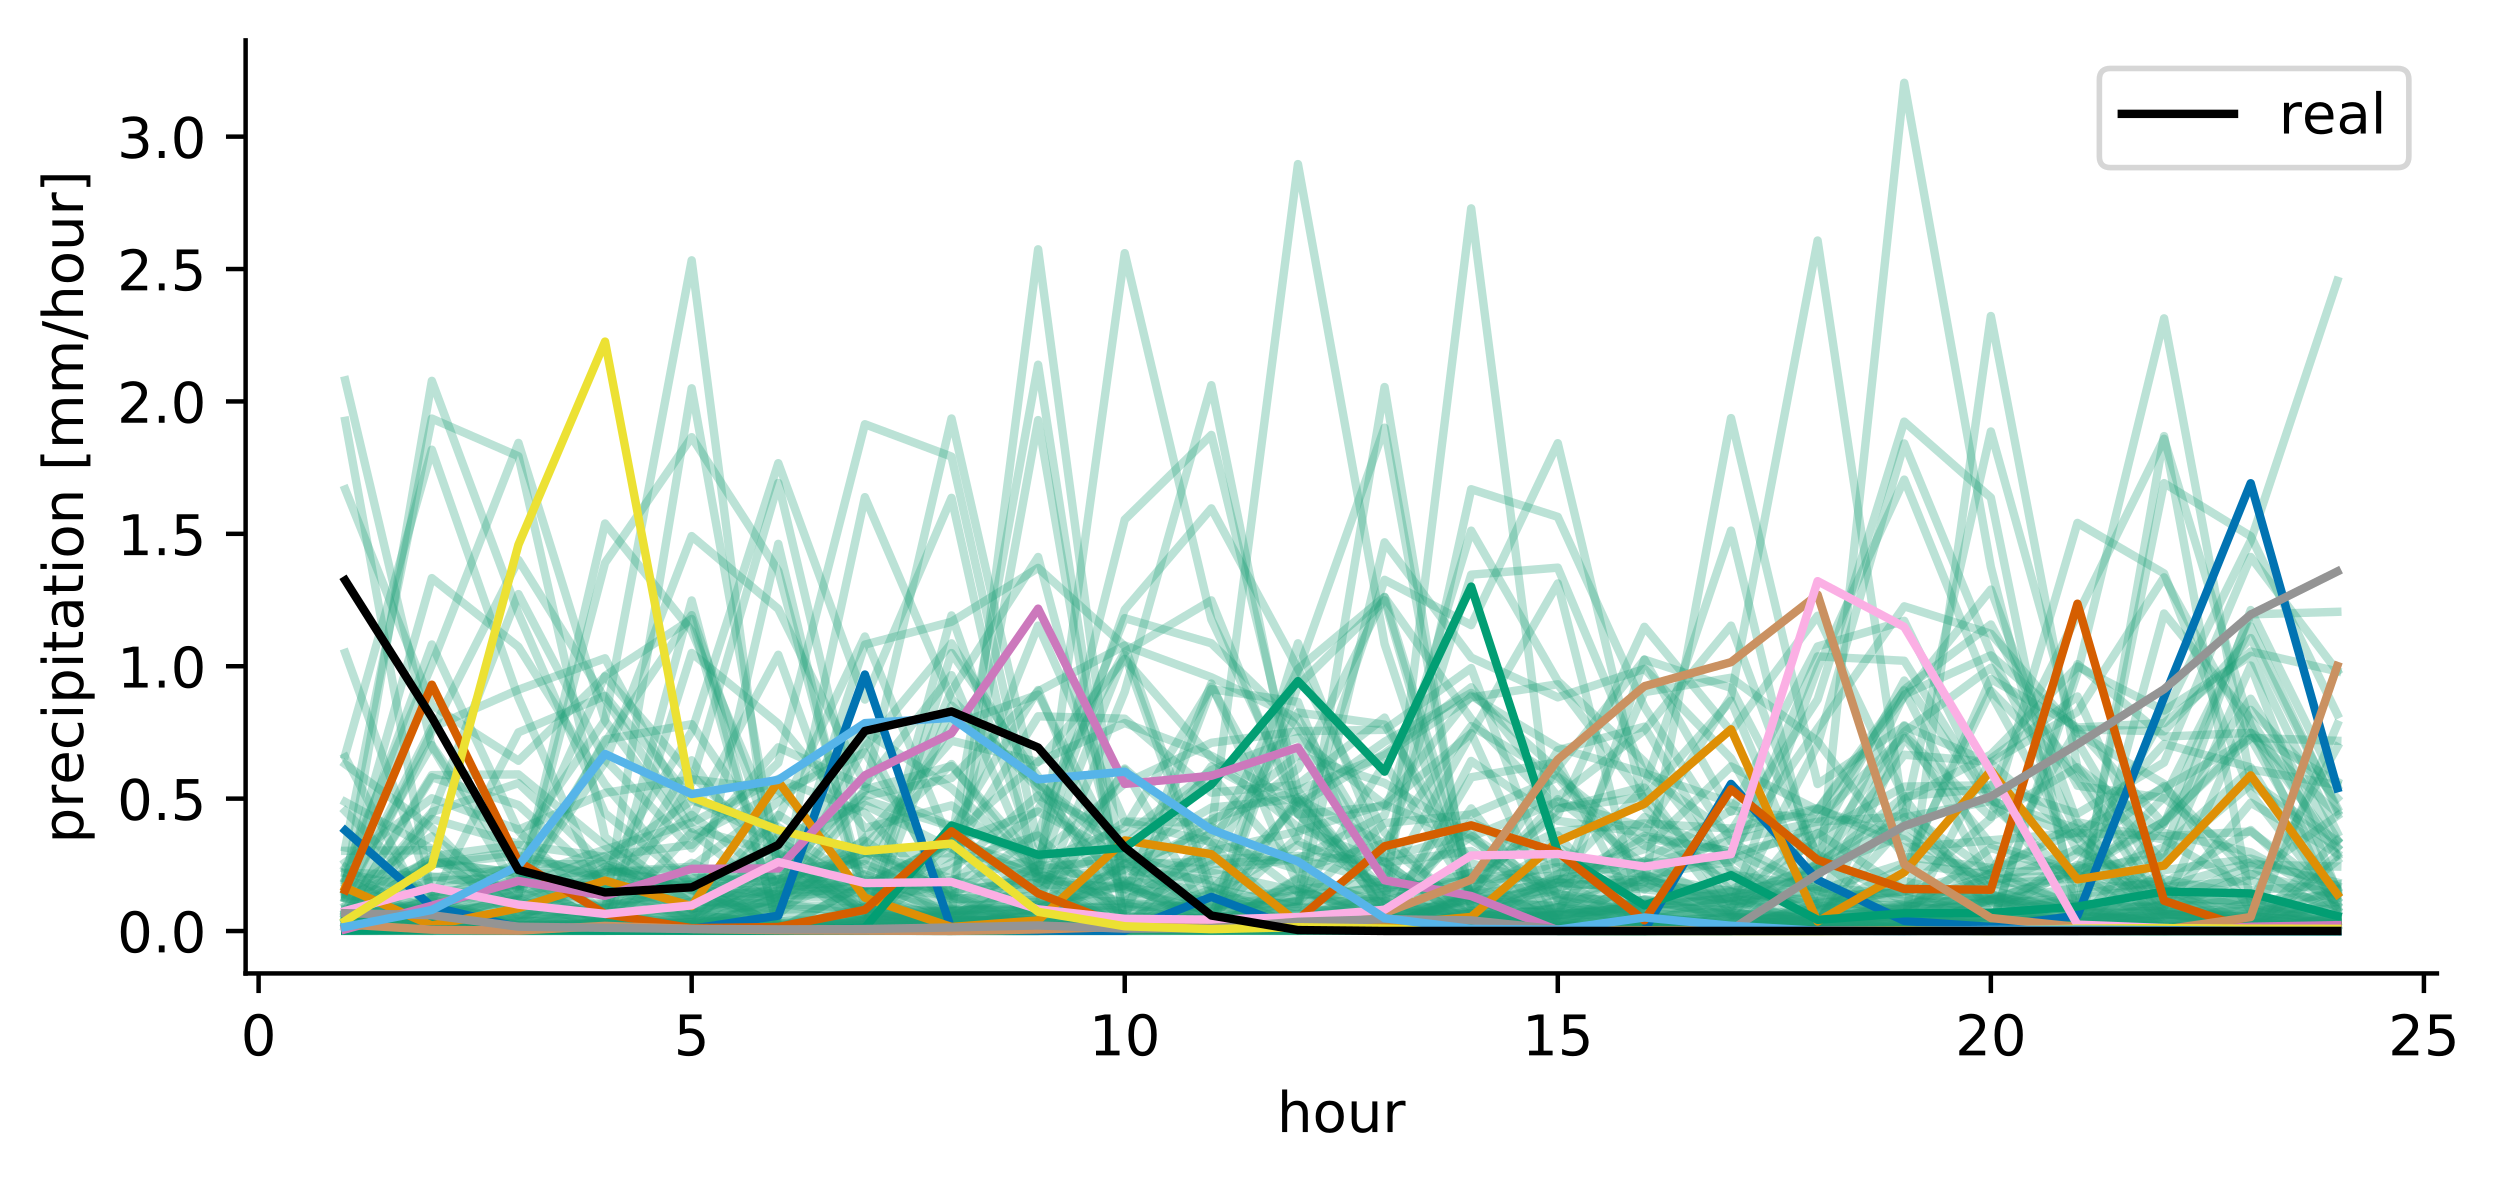 <?xml version="1.0" encoding="utf-8" standalone="no"?>
<!DOCTYPE svg PUBLIC "-//W3C//DTD SVG 1.1//EN"
  "http://www.w3.org/Graphics/SVG/1.1/DTD/svg11.dtd">
<!-- Created with matplotlib (https://matplotlib.org/) -->
<svg height="211.076pt" version="1.1" viewBox="0 0 445.628 211.076" width="445.628pt" xmlns="http://www.w3.org/2000/svg" xmlns:xlink="http://www.w3.org/1999/xlink">
 <defs>
  <style type="text/css">
*{stroke-linecap:butt;stroke-linejoin:round;}
  </style>
 </defs>
 <g id="figure_1">
  <g id="patch_1">
   <path d="M 0 211.076 
L 445.628 211.076 
L 445.628 0 
L 0 0 
z
" style="fill:#ffffff;"/>
  </g>
  <g id="axes_1">
   <g id="patch_2">
    <path d="M 43.781 173.52 
L 434.381 173.52 
L 434.381 7.2 
L 43.781 7.2 
z
" style="fill:#ffffff;"/>
   </g>
   <g id="matplotlib.axis_1">
    <g id="xtick_1">
     <g id="line2d_1">
      <defs>
       <path d="M 0 0 
L 0 3.5 
" id="mde6d9de1d1" style="stroke:#000000;stroke-width:0.8;"/>
      </defs>
      <g>
       <use style="stroke:#000000;stroke-width:0.8;" x="46.097" xlink:href="#mde6d9de1d1" y="173.52"/>
      </g>
     </g>
     <g id="text_1">
      <!-- 0 -->
      <defs>
       <path d="M 31.781 66.406 
Q 24.172 66.406 20.328 58.906 
Q 16.5 51.422 16.5 36.375 
Q 16.5 21.391 20.328 13.891 
Q 24.172 6.391 31.781 6.391 
Q 39.453 6.391 43.281 13.891 
Q 47.125 21.391 47.125 36.375 
Q 47.125 51.422 43.281 58.906 
Q 39.453 66.406 31.781 66.406 
z
M 31.781 74.219 
Q 44.047 74.219 50.516 64.516 
Q 56.984 54.828 56.984 36.375 
Q 56.984 17.969 50.516 8.266 
Q 44.047 -1.422 31.781 -1.422 
Q 19.531 -1.422 13.062 8.266 
Q 6.594 17.969 6.594 36.375 
Q 6.594 54.828 13.062 64.516 
Q 19.531 74.219 31.781 74.219 
z
" id="DejaVuSans-48"/>
      </defs>
      <g transform="translate(42.916 188.118)scale(0.1 -0.1)">
       <use xlink:href="#DejaVuSans-48"/>
      </g>
     </g>
    </g>
    <g id="xtick_2">
     <g id="line2d_2">
      <g>
       <use style="stroke:#000000;stroke-width:0.8;" x="123.291" xlink:href="#mde6d9de1d1" y="173.52"/>
      </g>
     </g>
     <g id="text_2">
      <!-- 5 -->
      <defs>
       <path d="M 10.797 72.906 
L 49.516 72.906 
L 49.516 64.594 
L 19.828 64.594 
L 19.828 46.734 
Q 21.969 47.469 24.109 47.828 
Q 26.266 48.188 28.422 48.188 
Q 40.625 48.188 47.75 41.5 
Q 54.891 34.812 54.891 23.391 
Q 54.891 11.625 47.562 5.094 
Q 40.234 -1.422 26.906 -1.422 
Q 22.312 -1.422 17.547 -0.641 
Q 12.797 0.141 7.719 1.703 
L 7.719 11.625 
Q 12.109 9.234 16.797 8.062 
Q 21.484 6.891 26.703 6.891 
Q 35.156 6.891 40.078 11.328 
Q 45.016 15.766 45.016 23.391 
Q 45.016 31 40.078 35.438 
Q 35.156 39.891 26.703 39.891 
Q 22.75 39.891 18.812 39.016 
Q 14.891 38.141 10.797 36.281 
z
" id="DejaVuSans-53"/>
      </defs>
      <g transform="translate(120.109 188.118)scale(0.1 -0.1)">
       <use xlink:href="#DejaVuSans-53"/>
      </g>
     </g>
    </g>
    <g id="xtick_3">
     <g id="line2d_3">
      <g>
       <use style="stroke:#000000;stroke-width:0.8;" x="200.484" xlink:href="#mde6d9de1d1" y="173.52"/>
      </g>
     </g>
     <g id="text_3">
      <!-- 10 -->
      <defs>
       <path d="M 12.406 8.297 
L 28.516 8.297 
L 28.516 63.922 
L 10.984 60.406 
L 10.984 69.391 
L 28.422 72.906 
L 38.281 72.906 
L 38.281 8.297 
L 54.391 8.297 
L 54.391 0 
L 12.406 0 
z
" id="DejaVuSans-49"/>
      </defs>
      <g transform="translate(194.122 188.118)scale(0.1 -0.1)">
       <use xlink:href="#DejaVuSans-49"/>
       <use x="63.623" xlink:href="#DejaVuSans-48"/>
      </g>
     </g>
    </g>
    <g id="xtick_4">
     <g id="line2d_4">
      <g>
       <use style="stroke:#000000;stroke-width:0.8;" x="277.678" xlink:href="#mde6d9de1d1" y="173.52"/>
      </g>
     </g>
     <g id="text_4">
      <!-- 15 -->
      <g transform="translate(271.316 188.118)scale(0.1 -0.1)">
       <use xlink:href="#DejaVuSans-49"/>
       <use x="63.623" xlink:href="#DejaVuSans-53"/>
      </g>
     </g>
    </g>
    <g id="xtick_5">
     <g id="line2d_5">
      <g>
       <use style="stroke:#000000;stroke-width:0.8;" x="354.872" xlink:href="#mde6d9de1d1" y="173.52"/>
      </g>
     </g>
     <g id="text_5">
      <!-- 20 -->
      <defs>
       <path d="M 19.188 8.297 
L 53.609 8.297 
L 53.609 0 
L 7.328 0 
L 7.328 8.297 
Q 12.938 14.109 22.625 23.891 
Q 32.328 33.688 34.812 36.531 
Q 39.547 41.844 41.422 45.531 
Q 43.312 49.219 43.312 52.781 
Q 43.312 58.594 39.234 62.25 
Q 35.156 65.922 28.609 65.922 
Q 23.969 65.922 18.812 64.312 
Q 13.672 62.703 7.812 59.422 
L 7.812 69.391 
Q 13.766 71.781 18.938 73 
Q 24.125 74.219 28.422 74.219 
Q 39.75 74.219 46.484 68.547 
Q 53.219 62.891 53.219 53.422 
Q 53.219 48.922 51.531 44.891 
Q 49.859 40.875 45.406 35.406 
Q 44.188 33.984 37.641 27.219 
Q 31.109 20.453 19.188 8.297 
z
" id="DejaVuSans-50"/>
      </defs>
      <g transform="translate(348.509 188.118)scale(0.1 -0.1)">
       <use xlink:href="#DejaVuSans-50"/>
       <use x="63.623" xlink:href="#DejaVuSans-48"/>
      </g>
     </g>
    </g>
    <g id="xtick_6">
     <g id="line2d_6">
      <g>
       <use style="stroke:#000000;stroke-width:0.8;" x="432.065" xlink:href="#mde6d9de1d1" y="173.52"/>
      </g>
     </g>
     <g id="text_6">
      <!-- 25 -->
      <g transform="translate(425.703 188.118)scale(0.1 -0.1)">
       <use xlink:href="#DejaVuSans-50"/>
       <use x="63.623" xlink:href="#DejaVuSans-53"/>
      </g>
     </g>
    </g>
    <g id="text_7">
     <!-- hour -->
     <defs>
      <path d="M 54.891 33.016 
L 54.891 0 
L 45.906 0 
L 45.906 32.719 
Q 45.906 40.484 42.875 44.328 
Q 39.844 48.188 33.797 48.188 
Q 26.516 48.188 22.312 43.547 
Q 18.109 38.922 18.109 30.906 
L 18.109 0 
L 9.078 0 
L 9.078 75.984 
L 18.109 75.984 
L 18.109 46.188 
Q 21.344 51.125 25.703 53.562 
Q 30.078 56 35.797 56 
Q 45.219 56 50.047 50.172 
Q 54.891 44.344 54.891 33.016 
z
" id="DejaVuSans-104"/>
      <path d="M 30.609 48.391 
Q 23.391 48.391 19.188 42.75 
Q 14.984 37.109 14.984 27.297 
Q 14.984 17.484 19.156 11.844 
Q 23.344 6.203 30.609 6.203 
Q 37.797 6.203 41.984 11.859 
Q 46.188 17.531 46.188 27.297 
Q 46.188 37.016 41.984 42.703 
Q 37.797 48.391 30.609 48.391 
z
M 30.609 56 
Q 42.328 56 49.016 48.375 
Q 55.719 40.766 55.719 27.297 
Q 55.719 13.875 49.016 6.219 
Q 42.328 -1.422 30.609 -1.422 
Q 18.844 -1.422 12.172 6.219 
Q 5.516 13.875 5.516 27.297 
Q 5.516 40.766 12.172 48.375 
Q 18.844 56 30.609 56 
z
" id="DejaVuSans-111"/>
      <path d="M 8.5 21.578 
L 8.5 54.688 
L 17.484 54.688 
L 17.484 21.922 
Q 17.484 14.156 20.5 10.266 
Q 23.531 6.391 29.594 6.391 
Q 36.859 6.391 41.078 11.031 
Q 45.312 15.672 45.312 23.688 
L 45.312 54.688 
L 54.297 54.688 
L 54.297 0 
L 45.312 0 
L 45.312 8.406 
Q 42.047 3.422 37.719 1 
Q 33.406 -1.422 27.688 -1.422 
Q 18.266 -1.422 13.375 4.438 
Q 8.5 10.297 8.5 21.578 
z
M 31.109 56 
z
" id="DejaVuSans-117"/>
      <path d="M 41.109 46.297 
Q 39.594 47.172 37.812 47.578 
Q 36.031 48 33.891 48 
Q 26.266 48 22.188 43.047 
Q 18.109 38.094 18.109 28.812 
L 18.109 0 
L 9.078 0 
L 9.078 54.688 
L 18.109 54.688 
L 18.109 46.188 
Q 20.953 51.172 25.484 53.578 
Q 30.031 56 36.531 56 
Q 37.453 56 38.578 55.875 
Q 39.703 55.766 41.062 55.516 
z
" id="DejaVuSans-114"/>
     </defs>
     <g transform="translate(227.629 201.797)scale(0.1 -0.1)">
      <use xlink:href="#DejaVuSans-104"/>
      <use x="63.379" xlink:href="#DejaVuSans-111"/>
      <use x="124.561" xlink:href="#DejaVuSans-117"/>
      <use x="187.939" xlink:href="#DejaVuSans-114"/>
     </g>
    </g>
   </g>
   <g id="matplotlib.axis_2">
    <g id="ytick_1">
     <g id="line2d_7">
      <defs>
       <path d="M 0 0 
L -3.5 0 
" id="m9923b56801" style="stroke:#000000;stroke-width:0.8;"/>
      </defs>
      <g>
       <use style="stroke:#000000;stroke-width:0.8;" x="43.781" xlink:href="#m9923b56801" y="165.96"/>
      </g>
     </g>
     <g id="text_8">
      <!-- 0.0 -->
      <defs>
       <path d="M 10.688 12.406 
L 21 12.406 
L 21 0 
L 10.688 0 
z
" id="DejaVuSans-46"/>
      </defs>
      <g transform="translate(20.878 169.76)scale(0.1 -0.1)">
       <use xlink:href="#DejaVuSans-48"/>
       <use x="63.623" xlink:href="#DejaVuSans-46"/>
       <use x="95.41" xlink:href="#DejaVuSans-48"/>
      </g>
     </g>
    </g>
    <g id="ytick_2">
     <g id="line2d_8">
      <g>
       <use style="stroke:#000000;stroke-width:0.8;" x="43.781" xlink:href="#m9923b56801" y="142.36"/>
      </g>
     </g>
     <g id="text_9">
      <!-- 0.5 -->
      <g transform="translate(20.878 146.159)scale(0.1 -0.1)">
       <use xlink:href="#DejaVuSans-48"/>
       <use x="63.623" xlink:href="#DejaVuSans-46"/>
       <use x="95.41" xlink:href="#DejaVuSans-53"/>
      </g>
     </g>
    </g>
    <g id="ytick_3">
     <g id="line2d_9">
      <g>
       <use style="stroke:#000000;stroke-width:0.8;" x="43.781" xlink:href="#m9923b56801" y="118.76"/>
      </g>
     </g>
     <g id="text_10">
      <!-- 1.0 -->
      <g transform="translate(20.878 122.559)scale(0.1 -0.1)">
       <use xlink:href="#DejaVuSans-49"/>
       <use x="63.623" xlink:href="#DejaVuSans-46"/>
       <use x="95.41" xlink:href="#DejaVuSans-48"/>
      </g>
     </g>
    </g>
    <g id="ytick_4">
     <g id="line2d_10">
      <g>
       <use style="stroke:#000000;stroke-width:0.8;" x="43.781" xlink:href="#m9923b56801" y="95.159"/>
      </g>
     </g>
     <g id="text_11">
      <!-- 1.5 -->
      <g transform="translate(20.878 98.958)scale(0.1 -0.1)">
       <use xlink:href="#DejaVuSans-49"/>
       <use x="63.623" xlink:href="#DejaVuSans-46"/>
       <use x="95.41" xlink:href="#DejaVuSans-53"/>
      </g>
     </g>
    </g>
    <g id="ytick_5">
     <g id="line2d_11">
      <g>
       <use style="stroke:#000000;stroke-width:0.8;" x="43.781" xlink:href="#m9923b56801" y="71.559"/>
      </g>
     </g>
     <g id="text_12">
      <!-- 2.0 -->
      <g transform="translate(20.878 75.358)scale(0.1 -0.1)">
       <use xlink:href="#DejaVuSans-50"/>
       <use x="63.623" xlink:href="#DejaVuSans-46"/>
       <use x="95.41" xlink:href="#DejaVuSans-48"/>
      </g>
     </g>
    </g>
    <g id="ytick_6">
     <g id="line2d_12">
      <g>
       <use style="stroke:#000000;stroke-width:0.8;" x="43.781" xlink:href="#m9923b56801" y="47.958"/>
      </g>
     </g>
     <g id="text_13">
      <!-- 2.5 -->
      <g transform="translate(20.878 51.757)scale(0.1 -0.1)">
       <use xlink:href="#DejaVuSans-50"/>
       <use x="63.623" xlink:href="#DejaVuSans-46"/>
       <use x="95.41" xlink:href="#DejaVuSans-53"/>
      </g>
     </g>
    </g>
    <g id="ytick_7">
     <g id="line2d_13">
      <g>
       <use style="stroke:#000000;stroke-width:0.8;" x="43.781" xlink:href="#m9923b56801" y="24.358"/>
      </g>
     </g>
     <g id="text_14">
      <!-- 3.0 -->
      <defs>
       <path d="M 40.578 39.312 
Q 47.656 37.797 51.625 33 
Q 55.609 28.219 55.609 21.188 
Q 55.609 10.406 48.188 4.484 
Q 40.766 -1.422 27.094 -1.422 
Q 22.516 -1.422 17.656 -0.516 
Q 12.797 0.391 7.625 2.203 
L 7.625 11.719 
Q 11.719 9.328 16.594 8.109 
Q 21.484 6.891 26.812 6.891 
Q 36.078 6.891 40.938 10.547 
Q 45.797 14.203 45.797 21.188 
Q 45.797 27.641 41.281 31.266 
Q 36.766 34.906 28.719 34.906 
L 20.219 34.906 
L 20.219 43.016 
L 29.109 43.016 
Q 36.375 43.016 40.234 45.922 
Q 44.094 48.828 44.094 54.297 
Q 44.094 59.906 40.109 62.906 
Q 36.141 65.922 28.719 65.922 
Q 24.656 65.922 20.016 65.031 
Q 15.375 64.156 9.812 62.312 
L 9.812 71.094 
Q 15.438 72.656 20.344 73.438 
Q 25.25 74.219 29.594 74.219 
Q 40.828 74.219 47.359 69.109 
Q 53.906 64.016 53.906 55.328 
Q 53.906 49.266 50.438 45.094 
Q 46.969 40.922 40.578 39.312 
z
" id="DejaVuSans-51"/>
      </defs>
      <g transform="translate(20.878 28.157)scale(0.1 -0.1)">
       <use xlink:href="#DejaVuSans-51"/>
       <use x="63.623" xlink:href="#DejaVuSans-46"/>
       <use x="95.41" xlink:href="#DejaVuSans-48"/>
      </g>
     </g>
    </g>
    <g id="text_15">
     <!-- precipitation [mm/hour] -->
     <defs>
      <path d="M 18.109 8.203 
L 18.109 -20.797 
L 9.078 -20.797 
L 9.078 54.688 
L 18.109 54.688 
L 18.109 46.391 
Q 20.953 51.266 25.266 53.625 
Q 29.594 56 35.594 56 
Q 45.562 56 51.781 48.094 
Q 58.016 40.188 58.016 27.297 
Q 58.016 14.406 51.781 6.484 
Q 45.562 -1.422 35.594 -1.422 
Q 29.594 -1.422 25.266 0.953 
Q 20.953 3.328 18.109 8.203 
z
M 48.688 27.297 
Q 48.688 37.203 44.609 42.844 
Q 40.531 48.484 33.406 48.484 
Q 26.266 48.484 22.188 42.844 
Q 18.109 37.203 18.109 27.297 
Q 18.109 17.391 22.188 11.75 
Q 26.266 6.109 33.406 6.109 
Q 40.531 6.109 44.609 11.75 
Q 48.688 17.391 48.688 27.297 
z
" id="DejaVuSans-112"/>
      <path d="M 56.203 29.594 
L 56.203 25.203 
L 14.891 25.203 
Q 15.484 15.922 20.484 11.062 
Q 25.484 6.203 34.422 6.203 
Q 39.594 6.203 44.453 7.469 
Q 49.312 8.734 54.109 11.281 
L 54.109 2.781 
Q 49.266 0.734 44.188 -0.344 
Q 39.109 -1.422 33.891 -1.422 
Q 20.797 -1.422 13.156 6.188 
Q 5.516 13.812 5.516 26.812 
Q 5.516 40.234 12.766 48.109 
Q 20.016 56 32.328 56 
Q 43.359 56 49.781 48.891 
Q 56.203 41.797 56.203 29.594 
z
M 47.219 32.234 
Q 47.125 39.594 43.094 43.984 
Q 39.062 48.391 32.422 48.391 
Q 24.906 48.391 20.391 44.141 
Q 15.875 39.891 15.188 32.172 
z
" id="DejaVuSans-101"/>
      <path d="M 48.781 52.594 
L 48.781 44.188 
Q 44.969 46.297 41.141 47.344 
Q 37.312 48.391 33.406 48.391 
Q 24.656 48.391 19.812 42.844 
Q 14.984 37.312 14.984 27.297 
Q 14.984 17.281 19.812 11.734 
Q 24.656 6.203 33.406 6.203 
Q 37.312 6.203 41.141 7.25 
Q 44.969 8.297 48.781 10.406 
L 48.781 2.094 
Q 45.016 0.344 40.984 -0.531 
Q 36.969 -1.422 32.422 -1.422 
Q 20.062 -1.422 12.781 6.344 
Q 5.516 14.109 5.516 27.297 
Q 5.516 40.672 12.859 48.328 
Q 20.219 56 33.016 56 
Q 37.156 56 41.109 55.141 
Q 45.062 54.297 48.781 52.594 
z
" id="DejaVuSans-99"/>
      <path d="M 9.422 54.688 
L 18.406 54.688 
L 18.406 0 
L 9.422 0 
z
M 9.422 75.984 
L 18.406 75.984 
L 18.406 64.594 
L 9.422 64.594 
z
" id="DejaVuSans-105"/>
      <path d="M 18.312 70.219 
L 18.312 54.688 
L 36.812 54.688 
L 36.812 47.703 
L 18.312 47.703 
L 18.312 18.016 
Q 18.312 11.328 20.141 9.422 
Q 21.969 7.516 27.594 7.516 
L 36.812 7.516 
L 36.812 0 
L 27.594 0 
Q 17.188 0 13.234 3.875 
Q 9.281 7.766 9.281 18.016 
L 9.281 47.703 
L 2.688 47.703 
L 2.688 54.688 
L 9.281 54.688 
L 9.281 70.219 
z
" id="DejaVuSans-116"/>
      <path d="M 34.281 27.484 
Q 23.391 27.484 19.188 25 
Q 14.984 22.516 14.984 16.5 
Q 14.984 11.719 18.141 8.906 
Q 21.297 6.109 26.703 6.109 
Q 34.188 6.109 38.703 11.406 
Q 43.219 16.703 43.219 25.484 
L 43.219 27.484 
z
M 52.203 31.203 
L 52.203 0 
L 43.219 0 
L 43.219 8.297 
Q 40.141 3.328 35.547 0.953 
Q 30.953 -1.422 24.312 -1.422 
Q 15.922 -1.422 10.953 3.297 
Q 6 8.016 6 15.922 
Q 6 25.141 12.172 29.828 
Q 18.359 34.516 30.609 34.516 
L 43.219 34.516 
L 43.219 35.406 
Q 43.219 41.609 39.141 45 
Q 35.062 48.391 27.688 48.391 
Q 23 48.391 18.547 47.266 
Q 14.109 46.141 10.016 43.891 
L 10.016 52.203 
Q 14.938 54.109 19.578 55.047 
Q 24.219 56 28.609 56 
Q 40.484 56 46.344 49.844 
Q 52.203 43.703 52.203 31.203 
z
" id="DejaVuSans-97"/>
      <path d="M 54.891 33.016 
L 54.891 0 
L 45.906 0 
L 45.906 32.719 
Q 45.906 40.484 42.875 44.328 
Q 39.844 48.188 33.797 48.188 
Q 26.516 48.188 22.312 43.547 
Q 18.109 38.922 18.109 30.906 
L 18.109 0 
L 9.078 0 
L 9.078 54.688 
L 18.109 54.688 
L 18.109 46.188 
Q 21.344 51.125 25.703 53.562 
Q 30.078 56 35.797 56 
Q 45.219 56 50.047 50.172 
Q 54.891 44.344 54.891 33.016 
z
" id="DejaVuSans-110"/>
      <path id="DejaVuSans-32"/>
      <path d="M 8.594 75.984 
L 29.297 75.984 
L 29.297 69 
L 17.578 69 
L 17.578 -6.203 
L 29.297 -6.203 
L 29.297 -13.188 
L 8.594 -13.188 
z
" id="DejaVuSans-91"/>
      <path d="M 52 44.188 
Q 55.375 50.25 60.062 53.125 
Q 64.75 56 71.094 56 
Q 79.641 56 84.281 50.016 
Q 88.922 44.047 88.922 33.016 
L 88.922 0 
L 79.891 0 
L 79.891 32.719 
Q 79.891 40.578 77.094 44.375 
Q 74.312 48.188 68.609 48.188 
Q 61.625 48.188 57.562 43.547 
Q 53.516 38.922 53.516 30.906 
L 53.516 0 
L 44.484 0 
L 44.484 32.719 
Q 44.484 40.625 41.703 44.406 
Q 38.922 48.188 33.109 48.188 
Q 26.219 48.188 22.156 43.531 
Q 18.109 38.875 18.109 30.906 
L 18.109 0 
L 9.078 0 
L 9.078 54.688 
L 18.109 54.688 
L 18.109 46.188 
Q 21.188 51.219 25.484 53.609 
Q 29.781 56 35.688 56 
Q 41.656 56 45.828 52.969 
Q 50 49.953 52 44.188 
z
" id="DejaVuSans-109"/>
      <path d="M 25.391 72.906 
L 33.688 72.906 
L 8.297 -9.281 
L 0 -9.281 
z
" id="DejaVuSans-47"/>
      <path d="M 30.422 75.984 
L 30.422 -13.188 
L 9.719 -13.188 
L 9.719 -6.203 
L 21.391 -6.203 
L 21.391 69 
L 9.719 69 
L 9.719 75.984 
z
" id="DejaVuSans-93"/>
     </defs>
     <g transform="translate(14.798 150.336)rotate(-90)scale(0.1 -0.1)">
      <use xlink:href="#DejaVuSans-112"/>
      <use x="63.477" xlink:href="#DejaVuSans-114"/>
      <use x="104.559" xlink:href="#DejaVuSans-101"/>
      <use x="166.082" xlink:href="#DejaVuSans-99"/>
      <use x="221.062" xlink:href="#DejaVuSans-105"/>
      <use x="248.846" xlink:href="#DejaVuSans-112"/>
      <use x="312.322" xlink:href="#DejaVuSans-105"/>
      <use x="340.105" xlink:href="#DejaVuSans-116"/>
      <use x="379.314" xlink:href="#DejaVuSans-97"/>
      <use x="440.594" xlink:href="#DejaVuSans-116"/>
      <use x="479.803" xlink:href="#DejaVuSans-105"/>
      <use x="507.586" xlink:href="#DejaVuSans-111"/>
      <use x="568.768" xlink:href="#DejaVuSans-110"/>
      <use x="632.146" xlink:href="#DejaVuSans-32"/>
      <use x="663.934" xlink:href="#DejaVuSans-91"/>
      <use x="702.947" xlink:href="#DejaVuSans-109"/>
      <use x="800.359" xlink:href="#DejaVuSans-109"/>
      <use x="897.771" xlink:href="#DejaVuSans-47"/>
      <use x="931.463" xlink:href="#DejaVuSans-104"/>
      <use x="994.842" xlink:href="#DejaVuSans-111"/>
      <use x="1056.023" xlink:href="#DejaVuSans-117"/>
      <use x="1119.402" xlink:href="#DejaVuSans-114"/>
      <use x="1160.516" xlink:href="#DejaVuSans-93"/>
     </g>
    </g>
   </g>
   <g id="line2d_14">
    <path clip-path="url(#p82d42ed9eb)" d="M 61.536 157.438 
L 76.975 103.054 
L 92.413 115.298 
L 107.852 139.837 
L 123.291 158.131 
L 138.729 161.032 
L 154.168 163.11 
L 169.607 164.02 
L 185.046 165.172 
L 200.484 165.572 
L 215.923 165.778 
L 231.362 165.657 
L 246.801 165.675 
L 262.239 165.918 
L 277.678 165.926 
L 293.117 165.944 
L 308.556 164.627 
L 323.994 148.462 
L 339.433 158.637 
L 354.872 163.101 
L 370.31 151.937 
L 385.749 140.083 
L 401.188 156.16 
L 416.627 145.41 
" style="fill:none;stroke:#1b9e77;stroke-linecap:square;stroke-opacity:0.3;stroke-width:1.5;"/>
   </g>
   <g id="line2d_15">
    <path clip-path="url(#p82d42ed9eb)" d="M 61.536 165.912 
L 76.975 165.89 
L 92.413 163.216 
L 107.852 158.234 
L 123.291 157.786 
L 138.729 164.91 
L 154.168 163.814 
L 169.607 162.057 
L 185.046 162.297 
L 200.484 162.239 
L 215.923 154.044 
L 231.362 152.986 
L 246.801 157.432 
L 262.239 160.623 
L 277.678 158.346 
L 293.117 123.377 
L 308.556 120.806 
L 323.994 132.112 
L 339.433 152.694 
L 354.872 154.692 
L 370.31 161.909 
L 385.749 165.719 
L 401.188 165.736 
L 416.627 129.148 
" style="fill:none;stroke:#1b9e77;stroke-linecap:square;stroke-opacity:0.3;stroke-width:1.5;"/>
   </g>
   <g id="line2d_16">
    <path clip-path="url(#p82d42ed9eb)" d="M 61.536 163.093 
L 76.975 138.159 
L 92.413 138.039 
L 107.852 150.739 
L 123.291 161.069 
L 138.729 145.252 
L 154.168 154.933 
L 169.607 159.58 
L 185.046 74.882 
L 200.484 164.676 
L 215.923 155.531 
L 231.362 158.878 
L 246.801 162.342 
L 262.239 164.881 
L 277.678 165.942 
L 293.117 165.942 
L 308.556 165.519 
L 323.994 163.695 
L 339.433 164.983 
L 354.872 165.9 
L 370.31 165.86 
L 385.749 155.102 
L 401.188 153.042 
L 416.627 157.944 
" style="fill:none;stroke:#1b9e77;stroke-linecap:square;stroke-opacity:0.3;stroke-width:1.5;"/>
   </g>
   <g id="line2d_17">
    <path clip-path="url(#p82d42ed9eb)" d="M 61.536 164.559 
L 76.975 165.05 
L 92.413 165.646 
L 107.852 165.663 
L 123.291 165.696 
L 138.729 165.606 
L 154.168 165.552 
L 169.607 165.719 
L 185.046 165.757 
L 200.484 165.758 
L 215.923 164.94 
L 231.362 163.615 
L 246.801 160.552 
L 262.239 164.529 
L 277.678 157.227 
L 293.117 148.998 
L 308.556 151.815 
L 323.994 129.856 
L 339.433 108.078 
L 354.872 112.97 
L 370.31 130.626 
L 385.749 139.734 
L 401.188 162.291 
L 416.627 165.742 
" style="fill:none;stroke:#1b9e77;stroke-linecap:square;stroke-opacity:0.3;stroke-width:1.5;"/>
   </g>
   <g id="line2d_18">
    <path clip-path="url(#p82d42ed9eb)" d="M 61.536 165.457 
L 76.975 165.468 
L 92.413 165.78 
L 107.852 165.836 
L 123.291 165.834 
L 138.729 165.838 
L 154.168 157.59 
L 169.607 150.13 
L 185.046 144.639 
L 200.484 152.944 
L 215.923 155.224 
L 231.362 153.062 
L 246.801 145.308 
L 262.239 94.592 
L 277.678 121.394 
L 293.117 135.76 
L 308.556 154.843 
L 323.994 163.703 
L 339.433 165.371 
L 354.872 165.195 
L 370.31 165.123 
L 385.749 165.344 
L 401.188 165.608 
L 416.627 165.935 
" style="fill:none;stroke:#1b9e77;stroke-linecap:square;stroke-opacity:0.3;stroke-width:1.5;"/>
   </g>
   <g id="line2d_19">
    <path clip-path="url(#p82d42ed9eb)" d="M 61.536 163.807 
L 76.975 163.159 
L 92.413 164.793 
L 107.852 165.659 
L 123.291 165.754 
L 138.729 165.726 
L 154.168 165.558 
L 169.607 165.833 
L 185.046 165.582 
L 200.484 153.923 
L 215.923 148.645 
L 231.362 137.019 
L 246.801 106.457 
L 262.239 128.175 
L 277.678 144.077 
L 293.117 142.04 
L 308.556 124.907 
L 323.994 161.739 
L 339.433 162.078 
L 354.872 161.547 
L 370.31 164.351 
L 385.749 165.315 
L 401.188 164.631 
L 416.627 165.206 
" style="fill:none;stroke:#1b9e77;stroke-linecap:square;stroke-opacity:0.3;stroke-width:1.5;"/>
   </g>
   <g id="line2d_20">
    <path clip-path="url(#p82d42ed9eb)" d="M 61.536 162.537 
L 76.975 130.438 
L 92.413 99.811 
L 107.852 124.566 
L 123.291 147.633 
L 138.729 152.123 
L 154.168 160.641 
L 169.607 163.266 
L 185.046 165.228 
L 200.484 165.582 
L 215.923 165.752 
L 231.362 165.665 
L 246.801 165.691 
L 262.239 165.844 
L 277.678 165.824 
L 293.117 165.866 
L 308.556 161.715 
L 323.994 154.944 
L 339.433 145.705 
L 354.872 142.782 
L 370.31 147.694 
L 385.749 164.886 
L 401.188 165.84 
L 416.627 165.948 
" style="fill:none;stroke:#1b9e77;stroke-linecap:square;stroke-opacity:0.3;stroke-width:1.5;"/>
   </g>
   <g id="line2d_21">
    <path clip-path="url(#p82d42ed9eb)" d="M 61.536 165.07 
L 76.975 160.246 
L 92.413 157.785 
L 107.852 163.847 
L 123.291 139.474 
L 138.729 86.088 
L 154.168 151.067 
L 169.607 159.815 
L 185.046 165.701 
L 200.484 165.837 
L 215.923 165.874 
L 231.362 165.853 
L 246.801 165.852 
L 262.239 165.854 
L 277.678 165.764 
L 293.117 163.456 
L 308.556 162.443 
L 323.994 154.872 
L 339.433 148.85 
L 354.872 157.621 
L 370.31 156.537 
L 385.749 151.006 
L 401.188 137.133 
L 416.627 139.935 
" style="fill:none;stroke:#1b9e77;stroke-linecap:square;stroke-opacity:0.3;stroke-width:1.5;"/>
   </g>
   <g id="line2d_22">
    <path clip-path="url(#p82d42ed9eb)" d="M 61.536 165.254 
L 76.975 165.703 
L 92.413 165.909 
L 107.852 165.896 
L 123.291 165.922 
L 138.729 165.928 
L 154.168 165.934 
L 169.607 165.941 
L 185.046 165.946 
L 200.484 165.949 
L 215.923 165.896 
L 231.362 165.951 
L 246.801 165.206 
L 262.239 135.64 
L 277.678 146.313 
L 293.117 148.455 
L 308.556 124.188 
L 323.994 42.873 
L 339.433 145.884 
L 354.872 158.542 
L 370.31 163.068 
L 385.749 164.43 
L 401.188 165.248 
L 416.627 165.903 
" style="fill:none;stroke:#1b9e77;stroke-linecap:square;stroke-opacity:0.3;stroke-width:1.5;"/>
   </g>
   <g id="line2d_23">
    <path clip-path="url(#p82d42ed9eb)" d="M 61.536 161.49 
L 76.975 153.007 
L 92.413 161.992 
L 107.852 163.927 
L 123.291 164.684 
L 138.729 164.598 
L 154.168 163.842 
L 169.607 163.325 
L 185.046 164.144 
L 200.484 164.691 
L 215.923 164.923 
L 231.362 165.052 
L 246.801 165.158 
L 262.239 165.011 
L 277.678 164.507 
L 293.117 164.98 
L 308.556 165.02 
L 323.994 164.723 
L 339.433 155.481 
L 354.872 121.04 
L 370.31 129.672 
L 385.749 128.908 
L 401.188 116.132 
L 416.627 119.672 
" style="fill:none;stroke:#1b9e77;stroke-linecap:square;stroke-opacity:0.3;stroke-width:1.5;"/>
   </g>
   <g id="line2d_24">
    <path clip-path="url(#p82d42ed9eb)" d="M 61.536 164.13 
L 76.975 163.75 
L 92.413 165.328 
L 107.852 162.119 
L 123.291 69.217 
L 138.729 154.821 
L 154.168 154.016 
L 169.607 160.227 
L 185.046 159.684 
L 200.484 137.207 
L 215.923 164.147 
L 231.362 114.669 
L 246.801 153.006 
L 262.239 148.539 
L 277.678 165.781 
L 293.117 165.92 
L 308.556 165.939 
L 323.994 165.932 
L 339.433 165.753 
L 354.872 165.911 
L 370.31 165.912 
L 385.749 165.956 
L 401.188 165.59 
L 416.627 152.425 
" style="fill:none;stroke:#1b9e77;stroke-linecap:square;stroke-opacity:0.3;stroke-width:1.5;"/>
   </g>
   <g id="line2d_25">
    <path clip-path="url(#p82d42ed9eb)" d="M 61.536 136.207 
L 76.975 147.558 
L 92.413 163.248 
L 107.852 164.094 
L 123.291 163.908 
L 138.729 157.687 
L 154.168 149.845 
L 169.607 160.099 
L 185.046 160.516 
L 200.484 160.672 
L 215.923 151.149 
L 231.362 119.241 
L 246.801 106.382 
L 262.239 156.849 
L 277.678 156.093 
L 293.117 140.391 
L 308.556 161.221 
L 323.994 165.126 
L 339.433 165.939 
L 354.872 165.943 
L 370.31 165.948 
L 385.749 165.951 
L 401.188 165.954 
L 416.627 165.96 
" style="fill:none;stroke:#1b9e77;stroke-linecap:square;stroke-opacity:0.3;stroke-width:1.5;"/>
   </g>
   <g id="line2d_26">
    <path clip-path="url(#p82d42ed9eb)" d="M 61.536 158.065 
L 76.975 67.888 
L 92.413 109.36 
L 107.852 144.985 
L 123.291 157.432 
L 138.729 150.833 
L 154.168 158.396 
L 169.607 162.729 
L 185.046 164.475 
L 200.484 164.593 
L 215.923 164.884 
L 231.362 164.883 
L 246.801 165.113 
L 262.239 165.2 
L 277.678 165.174 
L 293.117 165.291 
L 308.556 165.493 
L 323.994 165.749 
L 339.433 165.107 
L 354.872 155.599 
L 370.31 146.658 
L 385.749 162.667 
L 401.188 161.973 
L 416.627 163.432 
" style="fill:none;stroke:#1b9e77;stroke-linecap:square;stroke-opacity:0.3;stroke-width:1.5;"/>
   </g>
   <g id="line2d_27">
    <path clip-path="url(#p82d42ed9eb)" d="M 61.536 156.728 
L 76.975 164.522 
L 92.413 165.561 
L 107.852 165.535 
L 123.291 165.606 
L 138.729 165.782 
L 154.168 165.853 
L 169.607 165.91 
L 185.046 165.928 
L 200.484 163.504 
L 215.923 122.847 
L 231.362 125.123 
L 246.801 165.21 
L 262.239 165.877 
L 277.678 165.901 
L 293.117 165.912 
L 308.556 163.398 
L 323.994 144.307 
L 339.433 123.063 
L 354.872 154.059 
L 370.31 154.619 
L 385.749 146.521 
L 401.188 124.551 
L 416.627 149.662 
" style="fill:none;stroke:#1b9e77;stroke-linecap:square;stroke-opacity:0.3;stroke-width:1.5;"/>
   </g>
   <g id="line2d_28">
    <path clip-path="url(#p82d42ed9eb)" d="M 61.536 164.213 
L 76.975 164.426 
L 92.413 165.435 
L 107.852 165.408 
L 123.291 165.386 
L 138.729 165.165 
L 154.168 164.489 
L 169.607 165.076 
L 185.046 163.067 
L 200.484 152.983 
L 215.923 143.949 
L 231.362 142.374 
L 246.801 150.418 
L 262.239 162.407 
L 277.678 162.683 
L 293.117 153.515 
L 308.556 144.452 
L 323.994 146.007 
L 339.433 131.13 
L 354.872 145.607 
L 370.31 136.764 
L 385.749 148.463 
L 401.188 151.935 
L 416.627 160.628 
" style="fill:none;stroke:#1b9e77;stroke-linecap:square;stroke-opacity:0.3;stroke-width:1.5;"/>
   </g>
   <g id="line2d_29">
    <path clip-path="url(#p82d42ed9eb)" d="M 61.536 162.37 
L 76.975 164.555 
L 92.413 165.59 
L 107.852 165.758 
L 123.291 165.786 
L 138.729 159.902 
L 154.168 151.862 
L 169.607 159.233 
L 185.046 156.238 
L 200.484 155.104 
L 215.923 156.922 
L 231.362 160.527 
L 246.801 68.989 
L 262.239 162.437 
L 277.678 165.867 
L 293.117 165.819 
L 308.556 165.704 
L 323.994 165.55 
L 339.433 165.524 
L 354.872 165.838 
L 370.31 165.677 
L 385.749 151.784 
L 401.188 108.746 
L 416.627 140.199 
" style="fill:none;stroke:#1b9e77;stroke-linecap:square;stroke-opacity:0.3;stroke-width:1.5;"/>
   </g>
   <g id="line2d_30">
    <path clip-path="url(#p82d42ed9eb)" d="M 61.536 165.026 
L 76.975 163.88 
L 92.413 163.222 
L 107.852 161.351 
L 123.291 159.642 
L 138.729 158.782 
L 154.168 157.922 
L 169.607 156.87 
L 185.046 153.018 
L 200.484 108.677 
L 215.923 90.623 
L 231.362 119.202 
L 246.801 148.407 
L 262.239 163.737 
L 277.678 165.583 
L 293.117 165.485 
L 308.556 165.571 
L 323.994 165.712 
L 339.433 165.8 
L 354.872 165.842 
L 370.31 165.814 
L 385.749 165.755 
L 401.188 160.527 
L 416.627 159.532 
" style="fill:none;stroke:#1b9e77;stroke-linecap:square;stroke-opacity:0.3;stroke-width:1.5;"/>
   </g>
   <g id="line2d_31">
    <path clip-path="url(#p82d42ed9eb)" d="M 61.536 165.741 
L 76.975 165.404 
L 92.413 165.061 
L 107.852 164.276 
L 123.291 164.86 
L 138.729 165.826 
L 154.168 165.795 
L 169.607 109.701 
L 185.046 153.707 
L 200.484 147.515 
L 215.923 122.387 
L 231.362 149.887 
L 246.801 157.95 
L 262.239 130.83 
L 277.678 104.003 
L 293.117 165.076 
L 308.556 165.575 
L 323.994 163.249 
L 339.433 162.741 
L 354.872 165.275 
L 370.31 165.559 
L 385.749 165.573 
L 401.188 164.691 
L 416.627 165.296 
" style="fill:none;stroke:#1b9e77;stroke-linecap:square;stroke-opacity:0.3;stroke-width:1.5;"/>
   </g>
   <g id="line2d_32">
    <path clip-path="url(#p82d42ed9eb)" d="M 61.536 165.031 
L 76.975 165.299 
L 92.413 165.73 
L 107.852 165.778 
L 123.291 165.783 
L 138.729 165.745 
L 154.168 164.111 
L 169.607 163.316 
L 185.046 157.64 
L 200.484 157.991 
L 215.923 160.794 
L 231.362 158.508 
L 246.801 157.137 
L 262.239 87.206 
L 277.678 92.134 
L 293.117 126.02 
L 308.556 149.961 
L 323.994 158.78 
L 339.433 164.539 
L 354.872 164.52 
L 370.31 165.348 
L 385.749 165.42 
L 401.188 165.328 
L 416.627 163.86 
" style="fill:none;stroke:#1b9e77;stroke-linecap:square;stroke-opacity:0.3;stroke-width:1.5;"/>
   </g>
   <g id="line2d_33">
    <path clip-path="url(#p82d42ed9eb)" d="M 61.536 161.825 
L 76.975 163.916 
L 92.413 165.252 
L 107.852 165.268 
L 123.291 165.398 
L 138.729 165.526 
L 154.168 165.698 
L 169.607 165.771 
L 185.046 165.803 
L 200.484 165.784 
L 215.923 165.709 
L 231.362 164.893 
L 246.801 163.097 
L 262.239 161.535 
L 277.678 157.239 
L 293.117 158.53 
L 308.556 148.136 
L 323.994 124.678 
L 339.433 75.155 
L 354.872 88.705 
L 370.31 164.108 
L 385.749 164.226 
L 401.188 165.156 
L 416.627 164.574 
" style="fill:none;stroke:#1b9e77;stroke-linecap:square;stroke-opacity:0.3;stroke-width:1.5;"/>
   </g>
   <g id="line2d_34">
    <path clip-path="url(#p82d42ed9eb)" d="M 61.536 165.247 
L 76.975 163.029 
L 92.413 160.376 
L 107.852 155.535 
L 123.291 130.407 
L 138.729 82.567 
L 154.168 124.696 
L 169.607 88.745 
L 185.046 157.992 
L 200.484 165.72 
L 215.923 165.907 
L 231.362 165.878 
L 246.801 165.816 
L 262.239 165.921 
L 277.678 165.932 
L 293.117 165.934 
L 308.556 165.93 
L 323.994 165.852 
L 339.433 165.381 
L 354.872 165.835 
L 370.31 165.847 
L 385.749 165.776 
L 401.188 165.735 
L 416.627 165.922 
" style="fill:none;stroke:#1b9e77;stroke-linecap:square;stroke-opacity:0.3;stroke-width:1.5;"/>
   </g>
   <g id="line2d_35">
    <path clip-path="url(#p82d42ed9eb)" d="M 61.536 154.628 
L 76.975 165.318 
L 92.413 165.227 
L 107.852 161.809 
L 123.291 160.506 
L 138.729 162.15 
L 154.168 161.787 
L 169.607 163.879 
L 185.046 163.378 
L 200.484 153.943 
L 215.923 165.729 
L 231.362 165.915 
L 246.801 165.886 
L 262.239 158.07 
L 277.678 163.631 
L 293.117 157.351 
L 308.556 74.528 
L 323.994 139.749 
L 339.433 129.421 
L 354.872 136.043 
L 370.31 149.564 
L 385.749 165.581 
L 401.188 165.931 
L 416.627 165.955 
" style="fill:none;stroke:#1b9e77;stroke-linecap:square;stroke-opacity:0.3;stroke-width:1.5;"/>
   </g>
   <g id="line2d_36">
    <path clip-path="url(#p82d42ed9eb)" d="M 61.536 165.691 
L 76.975 165.412 
L 92.413 165.34 
L 107.852 165.605 
L 123.291 165.063 
L 138.729 159.917 
L 154.168 88.623 
L 169.607 124.561 
L 185.046 140.548 
L 200.484 158.491 
L 215.923 162.526 
L 231.362 142.757 
L 246.801 158.729 
L 262.239 165.101 
L 277.678 165.764 
L 293.117 165.789 
L 308.556 165.839 
L 323.994 165.805 
L 339.433 165.527 
L 354.872 165.857 
L 370.31 164.801 
L 385.749 146.665 
L 401.188 130.643 
L 416.627 150.928 
" style="fill:none;stroke:#1b9e77;stroke-linecap:square;stroke-opacity:0.3;stroke-width:1.5;"/>
   </g>
   <g id="line2d_37">
    <path clip-path="url(#p82d42ed9eb)" d="M 61.536 151.661 
L 76.975 151.553 
L 92.413 164.093 
L 107.852 164.587 
L 123.291 164.66 
L 138.729 159.884 
L 154.168 152.933 
L 169.607 163.875 
L 185.046 164.985 
L 200.484 165.033 
L 215.923 164.834 
L 231.362 162.982 
L 246.801 163.089 
L 262.239 165.491 
L 277.678 165.714 
L 293.117 165.534 
L 308.556 163.573 
L 323.994 165.566 
L 339.433 164.788 
L 354.872 165.194 
L 370.31 119.972 
L 385.749 56.749 
L 401.188 139.28 
L 416.627 149.949 
" style="fill:none;stroke:#1b9e77;stroke-linecap:square;stroke-opacity:0.3;stroke-width:1.5;"/>
   </g>
   <g id="line2d_38">
    <path clip-path="url(#p82d42ed9eb)" d="M 61.536 165.321 
L 76.975 165.37 
L 92.413 165.678 
L 107.852 165.689 
L 123.291 165.718 
L 138.729 165.857 
L 154.168 165.709 
L 169.607 163.585 
L 185.046 154.114 
L 200.484 157.807 
L 215.923 146.004 
L 231.362 140.878 
L 246.801 134.614 
L 262.239 124.305 
L 277.678 121.973 
L 293.117 142.344 
L 308.556 158.947 
L 323.994 165.419 
L 339.433 162.705 
L 354.872 151.142 
L 370.31 156.049 
L 385.749 158.156 
L 401.188 156.938 
L 416.627 161.657 
" style="fill:none;stroke:#1b9e77;stroke-linecap:square;stroke-opacity:0.3;stroke-width:1.5;"/>
   </g>
   <g id="line2d_39">
    <path clip-path="url(#p82d42ed9eb)" d="M 61.536 154.939 
L 76.975 118.519 
L 92.413 78.949 
L 107.852 128.462 
L 123.291 149.118 
L 138.729 141.379 
L 154.168 134.097 
L 169.607 159.471 
L 185.046 165.169 
L 200.484 165.494 
L 215.923 165.688 
L 231.362 165.656 
L 246.801 165.786 
L 262.239 165.852 
L 277.678 165.897 
L 293.117 165.901 
L 308.556 165.914 
L 323.994 165.921 
L 339.433 165.926 
L 354.872 165.935 
L 370.31 165.941 
L 385.749 165.952 
L 401.188 165.57 
L 416.627 164.444 
" style="fill:none;stroke:#1b9e77;stroke-linecap:square;stroke-opacity:0.3;stroke-width:1.5;"/>
   </g>
   <g id="line2d_40">
    <path clip-path="url(#p82d42ed9eb)" d="M 61.536 162.708 
L 76.975 153.89 
L 92.413 155.539 
L 107.852 158.559 
L 123.291 162.087 
L 138.729 156.748 
L 154.168 153.432 
L 169.607 129.359 
L 185.046 123.806 
L 200.484 154.025 
L 215.923 153.615 
L 231.362 127.011 
L 246.801 129.17 
L 262.239 153.893 
L 277.678 157.99 
L 293.117 157.119 
L 308.556 165.501 
L 323.994 165.855 
L 339.433 165.931 
L 354.872 165.932 
L 370.31 165.946 
L 385.749 165.951 
L 401.188 165.954 
L 416.627 165.96 
" style="fill:none;stroke:#1b9e77;stroke-linecap:square;stroke-opacity:0.3;stroke-width:1.5;"/>
   </g>
   <g id="line2d_41">
    <path clip-path="url(#p82d42ed9eb)" d="M 61.536 164.153 
L 76.975 160.141 
L 92.413 154.786 
L 107.852 120.462 
L 123.291 110.328 
L 138.729 165.356 
L 154.168 164.987 
L 169.607 125.781 
L 185.046 139.723 
L 200.484 152.642 
L 215.923 163.563 
L 231.362 165.518 
L 246.801 163.363 
L 262.239 146.539 
L 277.678 153.847 
L 293.117 162.513 
L 308.556 164.324 
L 323.994 164.183 
L 339.433 161.018 
L 354.872 160.153 
L 370.31 161.338 
L 385.749 165.281 
L 401.188 165.262 
L 416.627 160.717 
" style="fill:none;stroke:#1b9e77;stroke-linecap:square;stroke-opacity:0.3;stroke-width:1.5;"/>
   </g>
   <g id="line2d_42">
    <path clip-path="url(#p82d42ed9eb)" d="M 61.536 165.506 
L 76.975 165.39 
L 92.413 165.648 
L 107.852 165.855 
L 123.291 165.52 
L 138.729 153.611 
L 154.168 141.891 
L 169.607 138.683 
L 185.046 123.233 
L 200.484 115.048 
L 215.923 120.727 
L 231.362 128.036 
L 246.801 153.682 
L 262.239 164.952 
L 277.678 165.569 
L 293.117 165.25 
L 308.556 164.958 
L 323.994 165.379 
L 339.433 165.561 
L 354.872 165.345 
L 370.31 164.559 
L 385.749 162.457 
L 401.188 163.521 
L 416.627 165.6 
" style="fill:none;stroke:#1b9e77;stroke-linecap:square;stroke-opacity:0.3;stroke-width:1.5;"/>
   </g>
   <g id="line2d_43">
    <path clip-path="url(#p82d42ed9eb)" d="M 61.536 165.951 
L 76.975 165.934 
L 92.413 165.935 
L 107.852 165.933 
L 123.291 165.916 
L 138.729 165.598 
L 154.168 164.23 
L 169.607 162.289 
L 185.046 162.396 
L 200.484 161.668 
L 215.923 161.508 
L 231.362 159.569 
L 246.801 158.27 
L 262.239 156.918 
L 277.678 154.57 
L 293.117 153.797 
L 308.556 153.279 
L 323.994 147.132 
L 339.433 122.912 
L 354.872 111.315 
L 370.31 140.056 
L 385.749 142.249 
L 401.188 154.092 
L 416.627 154.466 
" style="fill:none;stroke:#1b9e77;stroke-linecap:square;stroke-opacity:0.3;stroke-width:1.5;"/>
   </g>
   <g id="line2d_44">
    <path clip-path="url(#p82d42ed9eb)" d="M 61.536 162.815 
L 76.975 157.045 
L 92.413 156.337 
L 107.852 164.872 
L 123.291 164.903 
L 138.729 149.123 
L 154.168 143.471 
L 169.607 151.263 
L 185.046 155.707 
L 200.484 160.969 
L 215.923 161.812 
L 231.362 161.094 
L 246.801 157.594 
L 262.239 158.339 
L 277.678 144.225 
L 293.117 140.212 
L 308.556 94.585 
L 323.994 158.121 
L 339.433 159.461 
L 354.872 160.043 
L 370.31 165.246 
L 385.749 159.724 
L 401.188 165.584 
L 416.627 163.435 
" style="fill:none;stroke:#1b9e77;stroke-linecap:square;stroke-opacity:0.3;stroke-width:1.5;"/>
   </g>
   <g id="line2d_45">
    <path clip-path="url(#p82d42ed9eb)" d="M 61.536 155.661 
L 76.975 158.932 
L 92.413 154.042 
L 107.852 154.041 
L 123.291 158.621 
L 138.729 165.297 
L 154.168 165.625 
L 169.607 165.528 
L 185.046 163.915 
L 200.484 136.988 
L 215.923 150.532 
L 231.362 164.9 
L 246.801 165.117 
L 262.239 159.571 
L 277.678 133.731 
L 293.117 129.528 
L 308.556 155.321 
L 323.994 165.324 
L 339.433 165.367 
L 354.872 135.218 
L 370.31 124.148 
L 385.749 158.309 
L 401.188 165.671 
L 416.627 164.593 
" style="fill:none;stroke:#1b9e77;stroke-linecap:square;stroke-opacity:0.3;stroke-width:1.5;"/>
   </g>
   <g id="line2d_46">
    <path clip-path="url(#p82d42ed9eb)" d="M 61.536 164.783 
L 76.975 160.423 
L 92.413 130.547 
L 107.852 124.03 
L 123.291 142.372 
L 138.729 149.972 
L 154.168 157.94 
L 169.607 123.174 
L 185.046 99.287 
L 200.484 157.392 
L 215.923 164.176 
L 231.362 158.298 
L 246.801 164.715 
L 262.239 165.862 
L 277.678 165.939 
L 293.117 165.941 
L 308.556 165.946 
L 323.994 165.952 
L 339.433 165.949 
L 354.872 165.953 
L 370.31 165.948 
L 385.749 163.316 
L 401.188 163.243 
L 416.627 164.821 
" style="fill:none;stroke:#1b9e77;stroke-linecap:square;stroke-opacity:0.3;stroke-width:1.5;"/>
   </g>
   <g id="line2d_47">
    <path clip-path="url(#p82d42ed9eb)" d="M 61.536 165.572 
L 76.975 145.974 
L 92.413 150.421 
L 107.852 128.376 
L 123.291 46.406 
L 138.729 165.301 
L 154.168 165.755 
L 169.607 165.201 
L 185.046 155.133 
L 200.484 161.231 
L 215.923 165.399 
L 231.362 165.701 
L 246.801 165.727 
L 262.239 159.512 
L 277.678 151.098 
L 293.117 158.517 
L 308.556 160.334 
L 323.994 165.01 
L 339.433 161.838 
L 354.872 159.372 
L 370.31 163.582 
L 385.749 163.043 
L 401.188 163.409 
L 416.627 164.069 
" style="fill:none;stroke:#1b9e77;stroke-linecap:square;stroke-opacity:0.3;stroke-width:1.5;"/>
   </g>
   <g id="line2d_48">
    <path clip-path="url(#p82d42ed9eb)" d="M 61.536 142.948 
L 76.975 151.333 
L 92.413 160.541 
L 107.852 157.42 
L 123.291 157.17 
L 138.729 159.511 
L 154.168 159.168 
L 169.607 155.015 
L 185.046 141.778 
L 200.484 148.964 
L 215.923 137.246 
L 231.362 131.49 
L 246.801 143.438 
L 262.239 149.658 
L 277.678 159.961 
L 293.117 156.119 
L 308.556 158.893 
L 323.994 161.348 
L 339.433 162.906 
L 354.872 162.969 
L 370.31 163.339 
L 385.749 164.028 
L 401.188 164.965 
L 416.627 165.771 
" style="fill:none;stroke:#1b9e77;stroke-linecap:square;stroke-opacity:0.3;stroke-width:1.5;"/>
   </g>
   <g id="line2d_49">
    <path clip-path="url(#p82d42ed9eb)" d="M 61.536 163.179 
L 76.975 138.546 
L 92.413 143.503 
L 107.852 157.499 
L 123.291 164.185 
L 138.729 164.18 
L 154.168 164.751 
L 169.607 165.088 
L 185.046 165.519 
L 200.484 165.7 
L 215.923 165.787 
L 231.362 165.571 
L 246.801 165.608 
L 262.239 165.567 
L 277.678 165.91 
L 293.117 165.939 
L 308.556 165.671 
L 323.994 161.029 
L 339.433 158.852 
L 354.872 145.866 
L 370.31 93.214 
L 385.749 102.218 
L 401.188 141.379 
L 416.627 161.217 
" style="fill:none;stroke:#1b9e77;stroke-linecap:square;stroke-opacity:0.3;stroke-width:1.5;"/>
   </g>
   <g id="line2d_50">
    <path clip-path="url(#p82d42ed9eb)" d="M 61.536 158.918 
L 76.975 132.804 
L 92.413 155.3 
L 107.852 162.302 
L 123.291 163.005 
L 138.729 158.771 
L 154.168 151.907 
L 169.607 156.595 
L 185.046 162.214 
L 200.484 163.544 
L 215.923 163.667 
L 231.362 163.593 
L 246.801 158.918 
L 262.239 149.171 
L 277.678 142.86 
L 293.117 147.489 
L 308.556 157.648 
L 323.994 162.571 
L 339.433 154.48 
L 354.872 123.135 
L 370.31 138.843 
L 385.749 162.665 
L 401.188 165.459 
L 416.627 160.122 
" style="fill:none;stroke:#1b9e77;stroke-linecap:square;stroke-opacity:0.3;stroke-width:1.5;"/>
   </g>
   <g id="line2d_51">
    <path clip-path="url(#p82d42ed9eb)" d="M 61.536 163.455 
L 76.975 160.675 
L 92.413 165.352 
L 107.852 165.721 
L 123.291 165.818 
L 138.729 165.8 
L 154.168 164.038 
L 169.607 148.988 
L 185.046 156.601 
L 200.484 158.529 
L 215.923 151.762 
L 231.362 148.186 
L 246.801 143.331 
L 262.239 124.001 
L 277.678 133.294 
L 293.117 137.802 
L 308.556 143.111 
L 323.994 152.325 
L 339.433 160.743 
L 354.872 156.68 
L 370.31 155.878 
L 385.749 162.908 
L 401.188 165.095 
L 416.627 165.885 
" style="fill:none;stroke:#1b9e77;stroke-linecap:square;stroke-opacity:0.3;stroke-width:1.5;"/>
   </g>
   <g id="line2d_52">
    <path clip-path="url(#p82d42ed9eb)" d="M 61.536 165.374 
L 76.975 165.809 
L 92.413 165.923 
L 107.852 165.917 
L 123.291 165.92 
L 138.729 165.912 
L 154.168 165.904 
L 169.607 165.947 
L 185.046 165.95 
L 200.484 165.72 
L 215.923 164.998 
L 231.362 164.762 
L 246.801 163.604 
L 262.239 163.409 
L 277.678 163.036 
L 293.117 161.546 
L 308.556 160.095 
L 323.994 154.309 
L 339.433 141.963 
L 354.872 140.48 
L 370.31 109.581 
L 385.749 78.21 
L 401.188 129.259 
L 416.627 162.353 
" style="fill:none;stroke:#1b9e77;stroke-linecap:square;stroke-opacity:0.3;stroke-width:1.5;"/>
   </g>
   <g id="line2d_53">
    <path clip-path="url(#p82d42ed9eb)" d="M 61.536 165.794 
L 76.975 165.35 
L 92.413 165.248 
L 107.852 164.501 
L 123.291 160.664 
L 138.729 161.098 
L 154.168 161.948 
L 169.607 162.434 
L 185.046 161.853 
L 200.484 157.825 
L 215.923 136.599 
L 231.362 145.038 
L 246.801 159.175 
L 262.239 155.596 
L 277.678 148.176 
L 293.117 146.781 
L 308.556 147.695 
L 323.994 144.045 
L 339.433 151.124 
L 354.872 149.779 
L 370.31 148.45 
L 385.749 149.054 
L 401.188 148.21 
L 416.627 159.543 
" style="fill:none;stroke:#1b9e77;stroke-linecap:square;stroke-opacity:0.3;stroke-width:1.5;"/>
   </g>
   <g id="line2d_54">
    <path clip-path="url(#p82d42ed9eb)" d="M 61.536 162.461 
L 76.975 162.892 
L 92.413 164.191 
L 107.852 160.947 
L 123.291 162.629 
L 138.729 165.296 
L 154.168 165.643 
L 169.607 164.153 
L 185.046 163.659 
L 200.484 165.82 
L 215.923 165.905 
L 231.362 165.803 
L 246.801 165.038 
L 262.239 165.301 
L 277.678 165.925 
L 293.117 165.952 
L 308.556 165.495 
L 323.994 161.214 
L 339.433 129.271 
L 354.872 157.281 
L 370.31 162.052 
L 385.749 86.121 
L 401.188 95.584 
L 416.627 127.346 
" style="fill:none;stroke:#1b9e77;stroke-linecap:square;stroke-opacity:0.3;stroke-width:1.5;"/>
   </g>
   <g id="line2d_55">
    <path clip-path="url(#p82d42ed9eb)" d="M 61.536 164.283 
L 76.975 162.466 
L 92.413 161.353 
L 107.852 158.701 
L 123.291 156.593 
L 138.729 155.871 
L 154.168 141.051 
L 169.607 74.597 
L 185.046 142.306 
L 200.484 157.506 
L 215.923 165.227 
L 231.362 165.438 
L 246.801 165.567 
L 262.239 164.933 
L 277.678 164.364 
L 293.117 164.198 
L 308.556 163.508 
L 323.994 163.93 
L 339.433 161.409 
L 354.872 157.636 
L 370.31 151.316 
L 385.749 159.743 
L 401.188 160.84 
L 416.627 133.145 
" style="fill:none;stroke:#1b9e77;stroke-linecap:square;stroke-opacity:0.3;stroke-width:1.5;"/>
   </g>
   <g id="line2d_56">
    <path clip-path="url(#p82d42ed9eb)" d="M 61.536 165.481 
L 76.975 163.423 
L 92.413 160.177 
L 107.852 153.207 
L 123.291 142.706 
L 138.729 147.432 
L 154.168 158.017 
L 169.607 150.118 
L 185.046 111.517 
L 200.484 146.433 
L 215.923 146.646 
L 231.362 134.597 
L 246.801 139.567 
L 262.239 148.981 
L 277.678 159.275 
L 293.117 163.47 
L 308.556 164.967 
L 323.994 165.088 
L 339.433 165.499 
L 354.872 165.658 
L 370.31 165.89 
L 385.749 165.929 
L 401.188 165.946 
L 416.627 165.955 
" style="fill:none;stroke:#1b9e77;stroke-linecap:square;stroke-opacity:0.3;stroke-width:1.5;"/>
   </g>
   <g id="line2d_57">
    <path clip-path="url(#p82d42ed9eb)" d="M 61.536 155.538 
L 76.975 156.217 
L 92.413 158.437 
L 107.852 157.738 
L 123.291 161.837 
L 138.729 161.714 
L 154.168 149.43 
L 169.607 132.042 
L 185.046 135.824 
L 200.484 117.442 
L 215.923 135.103 
L 231.362 147.461 
L 246.801 153.765 
L 262.239 151.681 
L 277.678 160.129 
L 293.117 160.507 
L 308.556 163.088 
L 323.994 164.779 
L 339.433 165.358 
L 354.872 165.211 
L 370.31 165.355 
L 385.749 165.634 
L 401.188 165.758 
L 416.627 165.932 
" style="fill:none;stroke:#1b9e77;stroke-linecap:square;stroke-opacity:0.3;stroke-width:1.5;"/>
   </g>
   <g id="line2d_58">
    <path clip-path="url(#p82d42ed9eb)" d="M 61.536 165.658 
L 76.975 165.738 
L 92.413 165.863 
L 107.852 165.85 
L 123.291 165.859 
L 138.729 165.884 
L 154.168 165.893 
L 169.607 165.904 
L 185.046 165.867 
L 200.484 165.163 
L 215.923 159.062 
L 231.362 165.218 
L 246.801 165.134 
L 262.239 159.935 
L 277.678 136.836 
L 293.117 117.572 
L 308.556 122.62 
L 323.994 152.323 
L 339.433 130.458 
L 354.872 119.028 
L 370.31 137.306 
L 385.749 161.059 
L 401.188 165.813 
L 416.627 165.938 
" style="fill:none;stroke:#1b9e77;stroke-linecap:square;stroke-opacity:0.3;stroke-width:1.5;"/>
   </g>
   <g id="line2d_59">
    <path clip-path="url(#p82d42ed9eb)" d="M 61.536 164.237 
L 76.975 156.402 
L 92.413 154.825 
L 107.852 165.655 
L 123.291 165.623 
L 138.729 162.046 
L 154.168 114.9 
L 169.607 110.833 
L 185.046 101.229 
L 200.484 115.18 
L 215.923 158.148 
L 231.362 161.816 
L 246.801 163.613 
L 262.239 164.259 
L 277.678 165.06 
L 293.117 165.336 
L 308.556 165.592 
L 323.994 165.777 
L 339.433 165.874 
L 354.872 165.856 
L 370.31 165.883 
L 385.749 165.933 
L 401.188 165.945 
L 416.627 165.958 
" style="fill:none;stroke:#1b9e77;stroke-linecap:square;stroke-opacity:0.3;stroke-width:1.5;"/>
   </g>
   <g id="line2d_60">
    <path clip-path="url(#p82d42ed9eb)" d="M 61.536 159.462 
L 76.975 162.22 
L 92.413 165.381 
L 107.852 165.099 
L 123.291 163.73 
L 138.729 145.763 
L 154.168 113.461 
L 169.607 150.96 
L 185.046 165.014 
L 200.484 165.643 
L 215.923 165.719 
L 231.362 156.486 
L 246.801 160.991 
L 262.239 165.773 
L 277.678 165.892 
L 293.117 165.927 
L 308.556 165.883 
L 323.994 165.112 
L 339.433 131.549 
L 354.872 150.491 
L 370.31 155.439 
L 385.749 146.409 
L 401.188 131.528 
L 416.627 132.048 
" style="fill:none;stroke:#1b9e77;stroke-linecap:square;stroke-opacity:0.3;stroke-width:1.5;"/>
   </g>
   <g id="line2d_61">
    <path clip-path="url(#p82d42ed9eb)" d="M 61.536 163.378 
L 76.975 165.15 
L 92.413 165.681 
L 107.852 165.572 
L 123.291 165.756 
L 138.729 165.825 
L 154.168 165.87 
L 169.607 165.867 
L 185.046 165.852 
L 200.484 165.843 
L 215.923 165.609 
L 231.362 165.842 
L 246.801 165.876 
L 262.239 164.902 
L 277.678 161.703 
L 293.117 156.579 
L 308.556 151.958 
L 323.994 148.659 
L 339.433 140.209 
L 354.872 139.968 
L 370.31 145.02 
L 385.749 135.916 
L 401.188 99.283 
L 416.627 119.662 
" style="fill:none;stroke:#1b9e77;stroke-linecap:square;stroke-opacity:0.3;stroke-width:1.5;"/>
   </g>
   <g id="line2d_62">
    <path clip-path="url(#p82d42ed9eb)" d="M 61.536 160.227 
L 76.975 129.686 
L 92.413 122.939 
L 107.852 117.341 
L 123.291 145.767 
L 138.729 116.718 
L 154.168 159.282 
L 169.607 165.358 
L 185.046 165.751 
L 200.484 165.747 
L 215.923 165.673 
L 231.362 165.408 
L 246.801 165.307 
L 262.239 165.887 
L 277.678 165.68 
L 293.117 155.752 
L 308.556 163.12 
L 323.994 162.222 
L 339.433 158.325 
L 354.872 159.633 
L 370.31 162.471 
L 385.749 162.411 
L 401.188 155.752 
L 416.627 159.525 
" style="fill:none;stroke:#1b9e77;stroke-linecap:square;stroke-opacity:0.3;stroke-width:1.5;"/>
   </g>
   <g id="line2d_63">
    <path clip-path="url(#p82d42ed9eb)" d="M 61.536 164.726 
L 76.975 164.768 
L 92.413 165.231 
L 107.852 165.584 
L 123.291 116.4 
L 138.729 129.008 
L 154.168 147.609 
L 169.607 143.572 
L 185.046 155.363 
L 200.484 163.206 
L 215.923 165.757 
L 231.362 165.902 
L 246.801 165.895 
L 262.239 162.682 
L 277.678 164.474 
L 293.117 162.902 
L 308.556 160.595 
L 323.994 160.193 
L 339.433 160.003 
L 354.872 162.939 
L 370.31 164.874 
L 385.749 77.734 
L 401.188 160.772 
L 416.627 165.789 
" style="fill:none;stroke:#1b9e77;stroke-linecap:square;stroke-opacity:0.3;stroke-width:1.5;"/>
   </g>
   <g id="line2d_64">
    <path clip-path="url(#p82d42ed9eb)" d="M 61.536 159.796 
L 76.975 159.794 
L 92.413 157.584 
L 107.852 155.596 
L 123.291 154.906 
L 138.729 165.877 
L 154.168 165.827 
L 169.607 164.226 
L 185.046 165.153 
L 200.484 165.917 
L 215.923 165.92 
L 231.362 165.445 
L 246.801 162.597 
L 262.239 162.908 
L 277.678 159.348 
L 293.117 161.575 
L 308.556 162.241 
L 323.994 132.738 
L 339.433 79.044 
L 354.872 116.389 
L 370.31 148.38 
L 385.749 163.132 
L 401.188 162.992 
L 416.627 158.595 
" style="fill:none;stroke:#1b9e77;stroke-linecap:square;stroke-opacity:0.3;stroke-width:1.5;"/>
   </g>
   <g id="line2d_65">
    <path clip-path="url(#p82d42ed9eb)" d="M 61.536 151.06 
L 76.975 74.61 
L 92.413 81.332 
L 107.852 149.219 
L 123.291 161.081 
L 138.729 152.474 
L 154.168 162.638 
L 169.607 165.29 
L 185.046 165.665 
L 200.484 165.569 
L 215.923 165.63 
L 231.362 165.728 
L 246.801 165.788 
L 262.239 165.757 
L 277.678 165.689 
L 293.117 165.599 
L 308.556 165.538 
L 323.994 165.815 
L 339.433 165.823 
L 354.872 163.233 
L 370.31 154.149 
L 385.749 160.914 
L 401.188 154.299 
L 416.627 163.078 
" style="fill:none;stroke:#1b9e77;stroke-linecap:square;stroke-opacity:0.3;stroke-width:1.5;"/>
   </g>
   <g id="line2d_66">
    <path clip-path="url(#p82d42ed9eb)" d="M 61.536 159.801 
L 76.975 153.596 
L 92.413 155.691 
L 107.852 155.493 
L 123.291 154.493 
L 138.729 142.895 
L 154.168 130.339 
L 169.607 140.507 
L 185.046 155.383 
L 200.484 116.685 
L 215.923 159.97 
L 231.362 165.62 
L 246.801 165.764 
L 262.239 163.94 
L 277.678 163.057 
L 293.117 161.313 
L 308.556 159.023 
L 323.994 160.682 
L 339.433 161.56 
L 354.872 160.949 
L 370.31 160.099 
L 385.749 158.099 
L 401.188 153.714 
L 416.627 157.306 
" style="fill:none;stroke:#1b9e77;stroke-linecap:square;stroke-opacity:0.3;stroke-width:1.5;"/>
   </g>
   <g id="line2d_67">
    <path clip-path="url(#p82d42ed9eb)" d="M 61.536 87.224 
L 76.975 125.708 
L 92.413 135.605 
L 107.852 120.564 
L 123.291 138.239 
L 138.729 152.23 
L 154.168 163.714 
L 169.607 163.108 
L 185.046 162.895 
L 200.484 160.985 
L 215.923 163.125 
L 231.362 164.686 
L 246.801 165.182 
L 262.239 163.974 
L 277.678 161.716 
L 293.117 163.902 
L 308.556 165.395 
L 323.994 165.234 
L 339.433 165.041 
L 354.872 165.279 
L 370.31 165.28 
L 385.749 165.405 
L 401.188 165.575 
L 416.627 165.915 
" style="fill:none;stroke:#1b9e77;stroke-linecap:square;stroke-opacity:0.3;stroke-width:1.5;"/>
   </g>
   <g id="line2d_68">
    <path clip-path="url(#p82d42ed9eb)" d="M 61.536 164.231 
L 76.975 164.602 
L 92.413 165.331 
L 107.852 165.524 
L 123.291 165.632 
L 138.729 165.543 
L 154.168 164.892 
L 169.607 163.223 
L 185.046 161.995 
L 200.484 164.703 
L 215.923 163.406 
L 231.362 149.137 
L 246.801 103.357 
L 262.239 111.429 
L 277.678 79.003 
L 293.117 143.765 
L 308.556 163 
L 323.994 163.64 
L 339.433 164.697 
L 354.872 165.533 
L 370.31 165.768 
L 385.749 165.795 
L 401.188 165.841 
L 416.627 165.93 
" style="fill:none;stroke:#1b9e77;stroke-linecap:square;stroke-opacity:0.3;stroke-width:1.5;"/>
   </g>
   <g id="line2d_69">
    <path clip-path="url(#p82d42ed9eb)" d="M 61.536 116.376 
L 76.975 159.081 
L 92.413 157.621 
L 107.852 132.31 
L 123.291 109.655 
L 138.729 153.709 
L 154.168 165.429 
L 169.607 116.417 
L 185.046 138.411 
L 200.484 164.388 
L 215.923 165.388 
L 231.362 165.676 
L 246.801 165.779 
L 262.239 162.739 
L 277.678 163.697 
L 293.117 164.62 
L 308.556 159.848 
L 323.994 165.147 
L 339.433 165.814 
L 354.872 160.368 
L 370.31 165.836 
L 385.749 165.83 
L 401.188 165.887 
L 416.627 165.954 
" style="fill:none;stroke:#1b9e77;stroke-linecap:square;stroke-opacity:0.3;stroke-width:1.5;"/>
   </g>
   <g id="line2d_70">
    <path clip-path="url(#p82d42ed9eb)" d="M 61.536 165.793 
L 76.975 165.655 
L 92.413 165.722 
L 107.852 165.788 
L 123.291 165.576 
L 138.729 160.587 
L 154.168 140.708 
L 169.607 136.541 
L 185.046 153.728 
L 200.484 92.623 
L 215.923 77.526 
L 231.362 140.931 
L 246.801 160.614 
L 262.239 165.066 
L 277.678 165.786 
L 293.117 165.843 
L 308.556 165.905 
L 323.994 165.916 
L 339.433 165.926 
L 354.872 165.935 
L 370.31 165.943 
L 385.749 165.951 
L 401.188 165.955 
L 416.627 165.96 
" style="fill:none;stroke:#1b9e77;stroke-linecap:square;stroke-opacity:0.3;stroke-width:1.5;"/>
   </g>
   <g id="line2d_71">
    <path clip-path="url(#p82d42ed9eb)" d="M 61.536 162.93 
L 76.975 163.898 
L 92.413 165.167 
L 107.852 164.376 
L 123.291 163.053 
L 138.729 164.568 
L 154.168 165.686 
L 169.607 165.705 
L 185.046 165.77 
L 200.484 165.813 
L 215.923 165.872 
L 231.362 165.89 
L 246.801 165.909 
L 262.239 165.924 
L 277.678 165.881 
L 293.117 165.942 
L 308.556 165.288 
L 323.994 161.778 
L 339.433 157.058 
L 354.872 160.569 
L 370.31 154.897 
L 385.749 127.531 
L 401.188 96.41 
L 416.627 50.065 
" style="fill:none;stroke:#1b9e77;stroke-linecap:square;stroke-opacity:0.3;stroke-width:1.5;"/>
   </g>
   <g id="line2d_72">
    <path clip-path="url(#p82d42ed9eb)" d="M 61.536 165.228 
L 76.975 163.966 
L 92.413 162.599 
L 107.852 160.833 
L 123.291 159.031 
L 138.729 159.447 
L 154.168 160.514 
L 169.607 157.518 
L 185.046 144.267 
L 200.484 116.195 
L 215.923 107.019 
L 231.362 145.162 
L 246.801 143.699 
L 262.239 130.696 
L 277.678 164.767 
L 293.117 165.497 
L 308.556 165.728 
L 323.994 165.688 
L 339.433 165.738 
L 354.872 165.814 
L 370.31 165.824 
L 385.749 165.923 
L 401.188 165.064 
L 416.627 149.762 
" style="fill:none;stroke:#1b9e77;stroke-linecap:square;stroke-opacity:0.3;stroke-width:1.5;"/>
   </g>
   <g id="line2d_73">
    <path clip-path="url(#p82d42ed9eb)" d="M 61.536 165.46 
L 76.975 163.151 
L 92.413 158.022 
L 107.852 135.874 
L 123.291 95.563 
L 138.729 108.544 
L 154.168 139.794 
L 169.607 120.357 
L 185.046 156.66 
L 200.484 165.497 
L 215.923 165.756 
L 231.362 156.726 
L 246.801 163.825 
L 262.239 165.918 
L 277.678 165.948 
L 293.117 165.953 
L 308.556 165.953 
L 323.994 165.946 
L 339.433 165.919 
L 354.872 165.958 
L 370.31 165.883 
L 385.749 164.275 
L 401.188 163.903 
L 416.627 165.097 
" style="fill:none;stroke:#1b9e77;stroke-linecap:square;stroke-opacity:0.3;stroke-width:1.5;"/>
   </g>
   <g id="line2d_74">
    <path clip-path="url(#p82d42ed9eb)" d="M 61.536 164.278 
L 76.975 153.964 
L 92.413 152.511 
L 107.852 156.444 
L 123.291 145.239 
L 138.729 157.571 
L 154.168 159.138 
L 169.607 152.578 
L 185.046 127.683 
L 200.484 128.111 
L 215.923 141.295 
L 231.362 139.859 
L 246.801 127.915 
L 262.239 159.278 
L 277.678 165.526 
L 293.117 160.322 
L 308.556 163.318 
L 323.994 165.568 
L 339.433 165.874 
L 354.872 165.879 
L 370.31 165.877 
L 385.749 165.886 
L 401.188 165.913 
L 416.627 165.955 
" style="fill:none;stroke:#1b9e77;stroke-linecap:square;stroke-opacity:0.3;stroke-width:1.5;"/>
   </g>
   <g id="line2d_75">
    <path clip-path="url(#p82d42ed9eb)" d="M 61.536 165.9 
L 76.975 165.914 
L 92.413 160.362 
L 107.852 165.244 
L 123.291 165.746 
L 138.729 165.749 
L 154.168 165.376 
L 169.607 164.686 
L 185.046 164.557 
L 200.484 164.145 
L 215.923 163.442 
L 231.362 162.355 
L 246.801 161.961 
L 262.239 159.3 
L 277.678 153.562 
L 293.117 155.919 
L 308.556 153.608 
L 323.994 117.008 
L 339.433 117.783 
L 354.872 142.538 
L 370.31 149.544 
L 385.749 132.606 
L 401.188 136.787 
L 416.627 161.888 
" style="fill:none;stroke:#1b9e77;stroke-linecap:square;stroke-opacity:0.3;stroke-width:1.5;"/>
   </g>
   <g id="line2d_76">
    <path clip-path="url(#p82d42ed9eb)" d="M 61.536 165.153 
L 76.975 161.823 
L 92.413 157.938 
L 107.852 152.584 
L 123.291 150.583 
L 138.729 135.976 
L 154.168 75.622 
L 169.607 81.391 
L 185.046 150.442 
L 200.484 164.055 
L 215.923 165.547 
L 231.362 165.026 
L 246.801 165.072 
L 262.239 165.626 
L 277.678 165.827 
L 293.117 165.883 
L 308.556 165.92 
L 323.994 165.932 
L 339.433 165.893 
L 354.872 165.889 
L 370.31 165.937 
L 385.749 165.948 
L 401.188 165.955 
L 416.627 165.96 
" style="fill:none;stroke:#1b9e77;stroke-linecap:square;stroke-opacity:0.3;stroke-width:1.5;"/>
   </g>
   <g id="line2d_77">
    <path clip-path="url(#p82d42ed9eb)" d="M 61.536 165.91 
L 76.975 165.8 
L 92.413 165.861 
L 107.852 165.877 
L 123.291 165.891 
L 138.729 165.907 
L 154.168 165.813 
L 169.607 165.768 
L 185.046 165.777 
L 200.484 165.8 
L 215.923 165.433 
L 231.362 164.175 
L 246.801 164.452 
L 262.239 165.634 
L 277.678 162.666 
L 293.117 161.018 
L 308.556 158.849 
L 323.994 156.615 
L 339.433 123.806 
L 354.872 116.82 
L 370.31 130.014 
L 385.749 130.357 
L 401.188 113.74 
L 416.627 143.996 
" style="fill:none;stroke:#1b9e77;stroke-linecap:square;stroke-opacity:0.3;stroke-width:1.5;"/>
   </g>
   <g id="line2d_78">
    <path clip-path="url(#p82d42ed9eb)" d="M 61.536 156.673 
L 76.975 162.171 
L 92.413 164.873 
L 107.852 164.777 
L 123.291 164.37 
L 138.729 161.598 
L 154.168 155.842 
L 169.607 161.615 
L 185.046 160.747 
L 200.484 154.935 
L 215.923 147.348 
L 231.362 159.052 
L 246.801 162.502 
L 262.239 163.473 
L 277.678 161.965 
L 293.117 145.643 
L 308.556 152.517 
L 323.994 165.176 
L 339.433 165.656 
L 354.872 165.377 
L 370.31 118.391 
L 385.749 131.311 
L 401.188 130.611 
L 416.627 139.357 
" style="fill:none;stroke:#1b9e77;stroke-linecap:square;stroke-opacity:0.3;stroke-width:1.5;"/>
   </g>
   <g id="line2d_79">
    <path clip-path="url(#p82d42ed9eb)" d="M 61.536 162.993 
L 76.975 165.157 
L 92.413 165.641 
L 107.852 165.606 
L 123.291 165.735 
L 138.729 165.839 
L 154.168 165.841 
L 169.607 165.635 
L 185.046 161.873 
L 200.484 156.965 
L 215.923 158.892 
L 231.362 163.141 
L 246.801 152.412 
L 262.239 102.434 
L 277.678 101.183 
L 293.117 137.936 
L 308.556 148.772 
L 323.994 144.208 
L 339.433 149.62 
L 354.872 160.719 
L 370.31 162.541 
L 385.749 162.862 
L 401.188 164.153 
L 416.627 165.821 
" style="fill:none;stroke:#1b9e77;stroke-linecap:square;stroke-opacity:0.3;stroke-width:1.5;"/>
   </g>
   <g id="line2d_80">
    <path clip-path="url(#p82d42ed9eb)" d="M 61.536 160.052 
L 76.975 162.769 
L 92.413 165.118 
L 107.852 165.081 
L 123.291 165.306 
L 138.729 165.53 
L 154.168 165.734 
L 169.607 165.818 
L 185.046 165.858 
L 200.484 165.884 
L 215.923 159.234 
L 231.362 150.606 
L 246.801 154.71 
L 262.239 163.147 
L 277.678 163.45 
L 293.117 117.57 
L 308.556 144.703 
L 323.994 115.235 
L 339.433 110.666 
L 354.872 142.152 
L 370.31 161.249 
L 385.749 160.571 
L 401.188 160.35 
L 416.627 165.187 
" style="fill:none;stroke:#1b9e77;stroke-linecap:square;stroke-opacity:0.3;stroke-width:1.5;"/>
   </g>
   <g id="line2d_81">
    <path clip-path="url(#p82d42ed9eb)" d="M 61.536 164.254 
L 76.975 152.627 
L 92.413 150.585 
L 107.852 152.745 
L 123.291 163.713 
L 138.729 153.125 
L 154.168 163.25 
L 169.607 163.07 
L 185.046 44.441 
L 200.484 159.769 
L 215.923 121.846 
L 231.362 157.884 
L 246.801 165.77 
L 262.239 159.847 
L 277.678 165.942 
L 293.117 165.953 
L 308.556 165.893 
L 323.994 164.058 
L 339.433 163.869 
L 354.872 165.228 
L 370.31 164.735 
L 385.749 161.147 
L 401.188 162.039 
L 416.627 164.188 
" style="fill:none;stroke:#1b9e77;stroke-linecap:square;stroke-opacity:0.3;stroke-width:1.5;"/>
   </g>
   <g id="line2d_82">
    <path clip-path="url(#p82d42ed9eb)" d="M 61.536 165.805 
L 76.975 165.936 
L 92.413 165.662 
L 107.852 164.474 
L 123.291 165.545 
L 138.729 162.469 
L 154.168 164.125 
L 169.607 164.617 
L 185.046 164.491 
L 200.484 164.822 
L 215.923 161.228 
L 231.362 164.291 
L 246.801 163.707 
L 262.239 163.867 
L 277.678 163.224 
L 293.117 161.422 
L 308.556 160.073 
L 323.994 154.062 
L 339.433 134.533 
L 354.872 135.832 
L 370.31 126.897 
L 385.749 102.911 
L 401.188 130.984 
L 416.627 145.005 
" style="fill:none;stroke:#1b9e77;stroke-linecap:square;stroke-opacity:0.3;stroke-width:1.5;"/>
   </g>
   <g id="line2d_83">
    <path clip-path="url(#p82d42ed9eb)" d="M 61.536 164.723 
L 76.975 164.944 
L 92.413 165.521 
L 107.852 165.628 
L 123.291 165.666 
L 138.729 165.6 
L 154.168 161.711 
L 169.607 149.129 
L 185.046 135.783 
L 200.484 128.874 
L 215.923 134.718 
L 231.362 143.095 
L 246.801 132.219 
L 262.239 123.512 
L 277.678 137.359 
L 293.117 156.353 
L 308.556 162.603 
L 323.994 164.497 
L 339.433 165.327 
L 354.872 165.293 
L 370.31 165.662 
L 385.749 165.874 
L 401.188 165.932 
L 416.627 165.955 
" style="fill:none;stroke:#1b9e77;stroke-linecap:square;stroke-opacity:0.3;stroke-width:1.5;"/>
   </g>
   <g id="line2d_84">
    <path clip-path="url(#p82d42ed9eb)" d="M 61.536 165.101 
L 76.975 165.178 
L 92.413 165.638 
L 107.852 165.645 
L 123.291 165.632 
L 138.729 165.549 
L 154.168 163.758 
L 169.607 165.288 
L 185.046 164.185 
L 200.484 165.362 
L 215.923 163.981 
L 231.362 160.524 
L 246.801 136.099 
L 262.239 159.43 
L 277.678 157.403 
L 293.117 158.178 
L 308.556 158.646 
L 323.994 150.004 
L 339.433 121.307 
L 354.872 143.334 
L 370.31 157.433 
L 385.749 142.104 
L 401.188 111.663 
L 416.627 144.537 
" style="fill:none;stroke:#1b9e77;stroke-linecap:square;stroke-opacity:0.3;stroke-width:1.5;"/>
   </g>
   <g id="line2d_85">
    <path clip-path="url(#p82d42ed9eb)" d="M 61.536 165.938 
L 76.975 165.908 
L 92.413 165.936 
L 107.852 165.933 
L 123.291 165.836 
L 138.729 165.828 
L 154.168 165.884 
L 169.607 165.933 
L 185.046 161.139 
L 200.484 123.308 
L 215.923 68.661 
L 231.362 145.027 
L 246.801 161.428 
L 262.239 161.866 
L 277.678 162.927 
L 293.117 162.058 
L 308.556 162.8 
L 323.994 163.647 
L 339.433 161.69 
L 354.872 155.613 
L 370.31 154.855 
L 385.749 152.779 
L 401.188 139.832 
L 416.627 151.154 
" style="fill:none;stroke:#1b9e77;stroke-linecap:square;stroke-opacity:0.3;stroke-width:1.5;"/>
   </g>
   <g id="line2d_86">
    <path clip-path="url(#p82d42ed9eb)" d="M 61.536 165.101 
L 76.975 154.065 
L 92.413 151.724 
L 107.852 157.094 
L 123.291 156.391 
L 138.729 157.203 
L 154.168 158.075 
L 169.607 149.703 
L 185.046 65.014 
L 200.484 165.051 
L 215.923 164.59 
L 231.362 142.063 
L 246.801 162.4 
L 262.239 165.182 
L 277.678 148.905 
L 293.117 165.949 
L 308.556 165.958 
L 323.994 164.006 
L 339.433 146.947 
L 354.872 159.325 
L 370.31 165.944 
L 385.749 165.95 
L 401.188 165.955 
L 416.627 153.386 
" style="fill:none;stroke:#1b9e77;stroke-linecap:square;stroke-opacity:0.3;stroke-width:1.5;"/>
   </g>
   <g id="line2d_87">
    <path clip-path="url(#p82d42ed9eb)" d="M 61.536 153.715 
L 76.975 142.291 
L 92.413 147.88 
L 107.852 141.333 
L 123.291 138.912 
L 138.729 140.828 
L 154.168 156.278 
L 169.607 163.653 
L 185.046 164.888 
L 200.484 165.203 
L 215.923 165.523 
L 231.362 165.626 
L 246.801 165.73 
L 262.239 165.806 
L 277.678 164.471 
L 293.117 160.321 
L 308.556 161.189 
L 323.994 159.85 
L 339.433 158.95 
L 354.872 154.915 
L 370.31 148.191 
L 385.749 140.436 
L 401.188 131.592 
L 416.627 158.398 
" style="fill:none;stroke:#1b9e77;stroke-linecap:square;stroke-opacity:0.3;stroke-width:1.5;"/>
   </g>
   <g id="line2d_88">
    <path clip-path="url(#p82d42ed9eb)" d="M 61.536 163.16 
L 76.975 165.397 
L 92.413 164.561 
L 107.852 154.995 
L 123.291 157.793 
L 138.729 164.947 
L 154.168 164.983 
L 169.607 164.993 
L 185.046 164.822 
L 200.484 165.229 
L 215.923 165.697 
L 231.362 165.662 
L 246.801 164.603 
L 262.239 159.209 
L 277.678 142.448 
L 293.117 154.221 
L 308.556 149.793 
L 323.994 146.464 
L 339.433 145.497 
L 354.872 76.916 
L 370.31 132.227 
L 385.749 158.365 
L 401.188 161.928 
L 416.627 162.069 
" style="fill:none;stroke:#1b9e77;stroke-linecap:square;stroke-opacity:0.3;stroke-width:1.5;"/>
   </g>
   <g id="line2d_89">
    <path clip-path="url(#p82d42ed9eb)" d="M 61.536 165.643 
L 76.975 165.659 
L 92.413 165.854 
L 107.852 165.86 
L 123.291 165.862 
L 138.729 165.83 
L 154.168 165.842 
L 169.607 165.926 
L 185.046 165.937 
L 200.484 165.943 
L 215.923 148.059 
L 231.362 29.249 
L 246.801 114.78 
L 262.239 161.489 
L 277.678 158.675 
L 293.117 149.404 
L 308.556 151.724 
L 323.994 158.603 
L 339.433 164.02 
L 354.872 164.131 
L 370.31 164.677 
L 385.749 164.97 
L 401.188 163.343 
L 416.627 164.499 
" style="fill:none;stroke:#1b9e77;stroke-linecap:square;stroke-opacity:0.3;stroke-width:1.5;"/>
   </g>
   <g id="line2d_90">
    <path clip-path="url(#p82d42ed9eb)" d="M 61.536 165.784 
L 76.975 165.827 
L 92.413 165.845 
L 107.852 165.571 
L 123.291 164.355 
L 138.729 165.9 
L 154.168 165.593 
L 169.607 164.524 
L 185.046 163.111 
L 200.484 163.937 
L 215.923 158.6 
L 231.362 143.496 
L 246.801 134.298 
L 262.239 122.507 
L 277.678 142.028 
L 293.117 130.161 
L 308.556 111.524 
L 323.994 152.969 
L 339.433 164.92 
L 354.872 163.229 
L 370.31 159.594 
L 385.749 156.734 
L 401.188 159.67 
L 416.627 165.805 
" style="fill:none;stroke:#1b9e77;stroke-linecap:square;stroke-opacity:0.3;stroke-width:1.5;"/>
   </g>
   <g id="line2d_91">
    <path clip-path="url(#p82d42ed9eb)" d="M 61.536 165.263 
L 76.975 165.259 
L 92.413 165.308 
L 107.852 164.954 
L 123.291 164.98 
L 138.729 165.618 
L 154.168 164.987 
L 169.607 153.688 
L 185.046 148.935 
L 200.484 163.534 
L 215.923 165.534 
L 231.362 161.582 
L 246.801 163.229 
L 262.239 160.299 
L 277.678 161.68 
L 293.117 165.9 
L 308.556 165.857 
L 323.994 153.757 
L 339.433 144.701 
L 354.872 155.502 
L 370.31 129.917 
L 385.749 146.931 
L 401.188 109.509 
L 416.627 109.055 
" style="fill:none;stroke:#1b9e77;stroke-linecap:square;stroke-opacity:0.3;stroke-width:1.5;"/>
   </g>
   <g id="line2d_92">
    <path clip-path="url(#p82d42ed9eb)" d="M 61.536 162.889 
L 76.975 144.754 
L 92.413 139.594 
L 107.852 154.35 
L 123.291 162.05 
L 138.729 159.318 
L 154.168 158.205 
L 169.607 157.304 
L 185.046 157.448 
L 200.484 146.44 
L 215.923 150.106 
L 231.362 155 
L 246.801 150.285 
L 262.239 129.422 
L 277.678 138.436 
L 293.117 150.696 
L 308.556 155.888 
L 323.994 158.08 
L 339.433 161.435 
L 354.872 162.979 
L 370.31 164.525 
L 385.749 165.261 
L 401.188 165.602 
L 416.627 165.913 
" style="fill:none;stroke:#1b9e77;stroke-linecap:square;stroke-opacity:0.3;stroke-width:1.5;"/>
   </g>
   <g id="line2d_93">
    <path clip-path="url(#p82d42ed9eb)" d="M 61.536 163.72 
L 76.975 165.008 
L 92.413 165.587 
L 107.852 164.449 
L 123.291 148.335 
L 138.729 160.388 
L 154.168 133.204 
L 169.607 114.68 
L 185.046 139.66 
L 200.484 151.203 
L 215.923 164.021 
L 231.362 164.745 
L 246.801 165.218 
L 262.239 165.397 
L 277.678 165.652 
L 293.117 165.722 
L 308.556 165.748 
L 323.994 165.699 
L 339.433 165.586 
L 354.872 165.889 
L 370.31 165.876 
L 385.749 109.356 
L 401.188 128.213 
L 416.627 152.623 
" style="fill:none;stroke:#1b9e77;stroke-linecap:square;stroke-opacity:0.3;stroke-width:1.5;"/>
   </g>
   <g id="line2d_94">
    <path clip-path="url(#p82d42ed9eb)" d="M 61.536 75.008 
L 76.975 160.104 
L 92.413 159.758 
L 107.852 131.832 
L 123.291 129.091 
L 138.729 151.695 
L 154.168 162.674 
L 169.607 162.404 
L 185.046 161.276 
L 200.484 161.944 
L 215.923 164.321 
L 231.362 164.907 
L 246.801 164.195 
L 262.239 138.542 
L 277.678 135.86 
L 293.117 165.091 
L 308.556 165.806 
L 323.994 165.878 
L 339.433 165.906 
L 354.872 165.898 
L 370.31 165.928 
L 385.749 165.946 
L 401.188 165.954 
L 416.627 165.96 
" style="fill:none;stroke:#1b9e77;stroke-linecap:square;stroke-opacity:0.3;stroke-width:1.5;"/>
   </g>
   <g id="line2d_95">
    <path clip-path="url(#p82d42ed9eb)" d="M 61.536 160.089 
L 76.975 163.331 
L 92.413 159.337 
L 107.852 100.322 
L 123.291 77.929 
L 138.729 101.783 
L 154.168 159.144 
L 169.607 164.315 
L 185.046 164.966 
L 200.484 164.734 
L 215.923 165.178 
L 231.362 165.558 
L 246.801 165.655 
L 262.239 165.392 
L 277.678 163.027 
L 293.117 164.167 
L 308.556 165.471 
L 323.994 165.891 
L 339.433 165.93 
L 354.872 160.25 
L 370.31 155.663 
L 385.749 165.938 
L 401.188 165.952 
L 416.627 165.958 
" style="fill:none;stroke:#1b9e77;stroke-linecap:square;stroke-opacity:0.3;stroke-width:1.5;"/>
   </g>
   <g id="line2d_96">
    <path clip-path="url(#p82d42ed9eb)" d="M 61.536 165.872 
L 76.975 165.715 
L 92.413 165.771 
L 107.852 164.197 
L 123.291 153.808 
L 138.729 160.549 
L 154.168 142.609 
L 169.607 147.335 
L 185.046 152.631 
L 200.484 139.655 
L 215.923 132.404 
L 231.362 130.337 
L 246.801 130.088 
L 262.239 119.083 
L 277.678 160.491 
L 293.117 165.172 
L 308.556 165.22 
L 323.994 164.678 
L 339.433 164.024 
L 354.872 164.631 
L 370.31 164.974 
L 385.749 165.502 
L 401.188 165.688 
L 416.627 165.545 
" style="fill:none;stroke:#1b9e77;stroke-linecap:square;stroke-opacity:0.3;stroke-width:1.5;"/>
   </g>
   <g id="line2d_97">
    <path clip-path="url(#p82d42ed9eb)" d="M 61.536 134.57 
L 76.975 80.166 
L 92.413 124.384 
L 107.852 159.855 
L 123.291 163.737 
L 138.729 96.944 
L 154.168 161.87 
L 169.607 165.323 
L 185.046 165.79 
L 200.484 165.768 
L 215.923 165.77 
L 231.362 165.829 
L 246.801 165.841 
L 262.239 165.669 
L 277.678 163.112 
L 293.117 163.103 
L 308.556 165.058 
L 323.994 164.877 
L 339.433 162.971 
L 354.872 162.648 
L 370.31 163.961 
L 385.749 165.154 
L 401.188 165.121 
L 416.627 158.46 
" style="fill:none;stroke:#1b9e77;stroke-linecap:square;stroke-opacity:0.3;stroke-width:1.5;"/>
   </g>
   <g id="line2d_98">
    <path clip-path="url(#p82d42ed9eb)" d="M 61.536 162.855 
L 76.975 161.711 
L 92.413 163.897 
L 107.852 154.505 
L 123.291 158.698 
L 138.729 156.68 
L 154.168 161.788 
L 169.607 165.773 
L 185.046 165.861 
L 200.484 165.885 
L 215.923 165.22 
L 231.362 165.459 
L 246.801 164.638 
L 262.239 162.398 
L 277.678 156.782 
L 293.117 153.498 
L 308.556 161.695 
L 323.994 119.116 
L 339.433 85.495 
L 354.872 123.646 
L 370.31 151.699 
L 385.749 158.224 
L 401.188 164.584 
L 416.627 165.873 
" style="fill:none;stroke:#1b9e77;stroke-linecap:square;stroke-opacity:0.3;stroke-width:1.5;"/>
   </g>
   <g id="line2d_99">
    <path clip-path="url(#p82d42ed9eb)" d="M 61.536 165.744 
L 76.975 164.392 
L 92.413 163.104 
L 107.852 161.899 
L 123.291 157.528 
L 138.729 156.072 
L 154.168 157.648 
L 169.607 159.751 
L 185.046 148.476 
L 200.484 110.193 
L 215.923 114.665 
L 231.362 129.67 
L 246.801 155.386 
L 262.239 165.758 
L 277.678 165.865 
L 293.117 164.541 
L 308.556 165.047 
L 323.994 164.539 
L 339.433 163.448 
L 354.872 163.462 
L 370.31 161.974 
L 385.749 161.565 
L 401.188 143.081 
L 416.627 152.172 
" style="fill:none;stroke:#1b9e77;stroke-linecap:square;stroke-opacity:0.3;stroke-width:1.5;"/>
   </g>
   <g id="line2d_100">
    <path clip-path="url(#p82d42ed9eb)" d="M 61.536 164.341 
L 76.975 164.551 
L 92.413 164.183 
L 107.852 164.089 
L 123.291 163.011 
L 138.729 156.78 
L 154.168 151.997 
L 169.607 152.105 
L 185.046 156.591 
L 200.484 45.125 
L 215.923 110.429 
L 231.362 142.852 
L 246.801 160.165 
L 262.239 163.371 
L 277.678 165.054 
L 293.117 165.187 
L 308.556 165.507 
L 323.994 165.659 
L 339.433 165.773 
L 354.872 165.738 
L 370.31 165.782 
L 385.749 165.867 
L 401.188 165.91 
L 416.627 165.912 
" style="fill:none;stroke:#1b9e77;stroke-linecap:square;stroke-opacity:0.3;stroke-width:1.5;"/>
   </g>
   <g id="line2d_101">
    <path clip-path="url(#p82d42ed9eb)" d="M 61.536 165.875 
L 76.975 165.675 
L 92.413 164.796 
L 107.852 161.596 
L 123.291 135.527 
L 138.729 158.277 
L 154.168 156.79 
L 169.607 158.563 
L 185.046 157.426 
L 200.484 150.535 
L 215.923 138.197 
L 231.362 155.188 
L 246.801 161.872 
L 262.239 37.146 
L 277.678 156.822 
L 293.117 164.794 
L 308.556 165.71 
L 323.994 165.748 
L 339.433 165.839 
L 354.872 165.85 
L 370.31 165.906 
L 385.749 165.94 
L 401.188 165.951 
L 416.627 165.959 
" style="fill:none;stroke:#1b9e77;stroke-linecap:square;stroke-opacity:0.3;stroke-width:1.5;"/>
   </g>
   <g id="line2d_102">
    <path clip-path="url(#p82d42ed9eb)" d="M 61.536 67.79 
L 76.975 133.076 
L 92.413 158.902 
L 107.852 164.117 
L 123.291 107.035 
L 138.729 165.653 
L 154.168 157.557 
L 169.607 162.402 
L 185.046 161.163 
L 200.484 157.769 
L 215.923 164.319 
L 231.362 163.579 
L 246.801 159.461 
L 262.239 155.549 
L 277.678 164.983 
L 293.117 165.849 
L 308.556 165.877 
L 323.994 163.6 
L 339.433 163.512 
L 354.872 164.411 
L 370.31 163.591 
L 385.749 162.008 
L 401.188 160.119 
L 416.627 163.659 
" style="fill:none;stroke:#1b9e77;stroke-linecap:square;stroke-opacity:0.3;stroke-width:1.5;"/>
   </g>
   <g id="line2d_103">
    <path clip-path="url(#p82d42ed9eb)" d="M 61.536 134.968 
L 76.975 164.316 
L 92.413 164.919 
L 107.852 164.734 
L 123.291 164.341 
L 138.729 164.109 
L 154.168 164.011 
L 169.607 164.063 
L 185.046 164.091 
L 200.484 163.819 
L 215.923 162.339 
L 231.362 160.625 
L 246.801 160.629 
L 262.239 156.438 
L 277.678 145.308 
L 293.117 111.732 
L 308.556 130.398 
L 323.994 109.762 
L 339.433 142.178 
L 354.872 162.798 
L 370.31 165.196 
L 385.749 165.39 
L 401.188 165.325 
L 416.627 164.491 
" style="fill:none;stroke:#1b9e77;stroke-linecap:square;stroke-opacity:0.3;stroke-width:1.5;"/>
   </g>
   <g id="line2d_104">
    <path clip-path="url(#p82d42ed9eb)" d="M 61.536 144.585 
L 76.975 160.321 
L 92.413 164.986 
L 107.852 165.043 
L 123.291 165.414 
L 138.729 165.565 
L 154.168 165.048 
L 169.607 165.14 
L 185.046 165.176 
L 200.484 165.428 
L 215.923 165.62 
L 231.362 165.716 
L 246.801 165.415 
L 262.239 144.099 
L 277.678 164.31 
L 293.117 165.881 
L 308.556 165.911 
L 323.994 164.55 
L 339.433 142.468 
L 354.872 134.511 
L 370.31 118.791 
L 385.749 126.662 
L 401.188 116.893 
L 416.627 148.449 
" style="fill:none;stroke:#1b9e77;stroke-linecap:square;stroke-opacity:0.3;stroke-width:1.5;"/>
   </g>
   <g id="line2d_105">
    <path clip-path="url(#p82d42ed9eb)" d="M 61.536 165.903 
L 76.975 165.817 
L 92.413 165.77 
L 107.852 165.822 
L 123.291 165.233 
L 138.729 165.566 
L 154.168 165.125 
L 169.607 149.754 
L 185.046 155.074 
L 200.484 152.381 
L 215.923 157.878 
L 231.362 165.593 
L 246.801 165.752 
L 262.239 165.359 
L 277.678 160.374 
L 293.117 163.046 
L 308.556 165.403 
L 323.994 165.876 
L 339.433 165.753 
L 354.872 56.332 
L 370.31 136.883 
L 385.749 153.692 
L 401.188 118.636 
L 416.627 158.958 
" style="fill:none;stroke:#1b9e77;stroke-linecap:square;stroke-opacity:0.3;stroke-width:1.5;"/>
   </g>
   <g id="line2d_106">
    <path clip-path="url(#p82d42ed9eb)" d="M 61.536 165.766 
L 76.975 165.742 
L 92.413 165.893 
L 107.852 165.91 
L 123.291 165.926 
L 138.729 165.925 
L 154.168 165.895 
L 169.607 165.943 
L 185.046 165.947 
L 200.484 163.908 
L 215.923 163.623 
L 231.362 161.564 
L 246.801 96.671 
L 262.239 117.215 
L 277.678 124.303 
L 293.117 119.225 
L 308.556 135.188 
L 323.994 162.206 
L 339.433 162.663 
L 354.872 160.283 
L 370.31 162.153 
L 385.749 164.679 
L 401.188 165.727 
L 416.627 163.626 
" style="fill:none;stroke:#1b9e77;stroke-linecap:square;stroke-opacity:0.3;stroke-width:1.5;"/>
   </g>
   <g id="line2d_107">
    <path clip-path="url(#p82d42ed9eb)" d="M 61.536 159.197 
L 76.975 149.075 
L 92.413 160.774 
L 107.852 163.576 
L 123.291 165.081 
L 138.729 165.285 
L 154.168 165.445 
L 169.607 165.343 
L 185.046 165.362 
L 200.484 165.435 
L 215.923 165.461 
L 231.362 165.59 
L 246.801 165.427 
L 262.239 164.927 
L 277.678 155.772 
L 293.117 151.373 
L 308.556 136.619 
L 323.994 144.396 
L 339.433 124.151 
L 354.872 105.094 
L 370.31 146.566 
L 385.749 149.673 
L 401.188 158.698 
L 416.627 157.661 
" style="fill:none;stroke:#1b9e77;stroke-linecap:square;stroke-opacity:0.3;stroke-width:1.5;"/>
   </g>
   <g id="line2d_108">
    <path clip-path="url(#p82d42ed9eb)" d="M 61.536 157.022 
L 76.975 114.881 
L 92.413 148.109 
L 107.852 163.218 
L 123.291 164.743 
L 138.729 162.946 
L 154.168 150.633 
L 169.607 136.188 
L 185.046 156.035 
L 200.484 165.38 
L 215.923 165.512 
L 231.362 122.231 
L 246.801 106.992 
L 262.239 160.058 
L 277.678 165.937 
L 293.117 165.952 
L 308.556 165.955 
L 323.994 163.975 
L 339.433 162.671 
L 354.872 164.01 
L 370.31 163.971 
L 385.749 162.996 
L 401.188 162.309 
L 416.627 164.255 
" style="fill:none;stroke:#1b9e77;stroke-linecap:square;stroke-opacity:0.3;stroke-width:1.5;"/>
   </g>
   <g id="line2d_109">
    <path clip-path="url(#p82d42ed9eb)" d="M 61.536 163.814 
L 76.975 145.118 
L 92.413 105.903 
L 107.852 135.384 
L 123.291 151.232 
L 138.729 133.211 
L 154.168 140.222 
L 169.607 147.311 
L 185.046 161.165 
L 200.484 162.962 
L 215.923 165.358 
L 231.362 165.667 
L 246.801 165.771 
L 262.239 165.704 
L 277.678 165.54 
L 293.117 164.517 
L 308.556 163.392 
L 323.994 164.258 
L 339.433 163.063 
L 354.872 160.46 
L 370.31 158.268 
L 385.749 157.491 
L 401.188 147.949 
L 416.627 162.217 
" style="fill:none;stroke:#1b9e77;stroke-linecap:square;stroke-opacity:0.3;stroke-width:1.5;"/>
   </g>
   <g id="line2d_110">
    <path clip-path="url(#p82d42ed9eb)" d="M 61.536 162.048 
L 76.975 161.88 
L 92.413 156.589 
L 107.852 151.41 
L 123.291 146.641 
L 138.729 138.838 
L 154.168 144.881 
L 169.607 162.115 
L 185.046 165.409 
L 200.484 165.832 
L 215.923 165.353 
L 231.362 119.62 
L 246.801 76.237 
L 262.239 161.11 
L 277.678 161.37 
L 293.117 163.633 
L 308.556 164.549 
L 323.994 164.31 
L 339.433 163.885 
L 354.872 163.886 
L 370.31 164.232 
L 385.749 163.396 
L 401.188 163.667 
L 416.627 165.091 
" style="fill:none;stroke:#1b9e77;stroke-linecap:square;stroke-opacity:0.3;stroke-width:1.5;"/>
   </g>
   <g id="line2d_111">
    <path clip-path="url(#p82d42ed9eb)" d="M 61.536 165.222 
L 76.975 165.508 
L 92.413 165.806 
L 107.852 165.818 
L 123.291 165.857 
L 138.729 165.877 
L 154.168 165.894 
L 169.607 165.909 
L 185.046 165.928 
L 200.484 165.943 
L 215.923 165.94 
L 231.362 165.827 
L 246.801 164.767 
L 262.239 160.365 
L 277.678 156.71 
L 293.117 156.893 
L 308.556 160.049 
L 323.994 158.411 
L 339.433 14.76 
L 354.872 101.049 
L 370.31 161.522 
L 385.749 161.42 
L 401.188 164.71 
L 416.627 165.796 
" style="fill:none;stroke:#1b9e77;stroke-linecap:square;stroke-opacity:0.3;stroke-width:1.5;"/>
   </g>
   <g id="line2d_112">
    <path clip-path="url(#p82d42ed9eb)" d="M 61.536 164.515 
L 76.975 164.827 
L 92.413 165.558 
L 107.852 165.727 
L 123.291 165.682 
L 138.729 158.055 
L 154.168 131.472 
L 169.607 161.281 
L 185.046 154.235 
L 200.484 153.858 
L 215.923 161.491 
L 231.362 160.805 
L 246.801 146.722 
L 262.239 145.17 
L 277.678 138.598 
L 293.117 156.644 
L 308.556 160.671 
L 323.994 158.764 
L 339.433 153.877 
L 354.872 155.972 
L 370.31 161.546 
L 385.749 161.664 
L 401.188 126.543 
L 416.627 142.303 
" style="fill:none;stroke:#1b9e77;stroke-linecap:square;stroke-opacity:0.3;stroke-width:1.5;"/>
   </g>
   <g id="line2d_113">
    <path clip-path="url(#p82d42ed9eb)" d="M 61.536 165.598 
L 76.975 164.358 
L 92.413 159.442 
L 107.852 93.318 
L 123.291 112.464 
L 138.729 148.746 
L 154.168 162.514 
L 169.607 148.051 
L 185.046 122.994 
L 200.484 160.455 
L 215.923 153.165 
L 231.362 152.57 
L 246.801 153.534 
L 262.239 165.124 
L 277.678 165.869 
L 293.117 165.839 
L 308.556 165.801 
L 323.994 165.683 
L 339.433 165.863 
L 354.872 165.937 
L 370.31 165.94 
L 385.749 162.87 
L 401.188 164.799 
L 416.627 165.045 
" style="fill:none;stroke:#1b9e77;stroke-linecap:square;stroke-opacity:0.3;stroke-width:1.5;"/>
   </g>
   <g id="line2d_114">
    <path clip-path="url(#p82d42ed9eb)" d="M 61.536 148.033 
L 76.975 161.611 
L 92.413 165.307 
L 107.852 165.471 
L 123.291 165.581 
L 138.729 163.216 
L 154.168 120.236 
L 169.607 165.623 
L 185.046 165.876 
L 200.484 165.916 
L 215.923 159.873 
L 231.362 165.617 
L 246.801 165.872 
L 262.239 165.9 
L 277.678 165.908 
L 293.117 165.832 
L 308.556 139.736 
L 323.994 156.842 
L 339.433 164.154 
L 354.872 165.234 
L 370.31 163.206 
L 385.749 124.29 
L 401.188 86.14 
L 416.627 140.507 
" style="fill:none;stroke:#0173b2;stroke-linecap:square;stroke-width:1.5;"/>
   </g>
   <g id="line2d_115">
    <path clip-path="url(#p82d42ed9eb)" d="M 61.536 158.229 
L 76.975 164.966 
L 92.413 161.883 
L 107.852 156.966 
L 123.291 161.521 
L 138.729 139.298 
L 154.168 160.006 
L 169.607 165.233 
L 185.046 164.058 
L 200.484 149.804 
L 215.923 152.264 
L 231.362 164.473 
L 246.801 164.85 
L 262.239 163.447 
L 277.678 149.96 
L 293.117 143.286 
L 308.556 129.996 
L 323.994 164.263 
L 339.433 155.467 
L 354.872 137.36 
L 370.31 156.759 
L 385.749 154.279 
L 401.188 138.208 
L 416.627 159.407 
" style="fill:none;stroke:#de8f05;stroke-linecap:square;stroke-width:1.5;"/>
   </g>
   <g id="line2d_116">
    <path clip-path="url(#p82d42ed9eb)" d="M 61.536 165.821 
L 76.975 165.651 
L 92.413 165.761 
L 107.852 165.827 
L 123.291 165.84 
L 138.729 165.91 
L 154.168 165.368 
L 169.607 147.143 
L 185.046 152.367 
L 200.484 151.119 
L 215.923 139.838 
L 231.362 121.415 
L 246.801 137.544 
L 262.239 104.564 
L 277.678 151.896 
L 293.117 161.377 
L 308.556 156.001 
L 323.994 163.961 
L 339.433 162.793 
L 354.872 162.736 
L 370.31 161.591 
L 385.749 158.917 
L 401.188 159.255 
L 416.627 163.283 
" style="fill:none;stroke:#029e73;stroke-linecap:square;stroke-width:1.5;"/>
   </g>
   <g id="line2d_117">
    <path clip-path="url(#p82d42ed9eb)" d="M 61.536 158.678 
L 76.975 122.048 
L 92.413 153.585 
L 107.852 162.916 
L 123.291 165.447 
L 138.729 165.232 
L 154.168 162.185 
L 169.607 148.183 
L 185.046 159.255 
L 200.484 165.24 
L 215.923 165.425 
L 231.362 163.913 
L 246.801 150.843 
L 262.239 147.117 
L 277.678 151.908 
L 293.117 164.058 
L 308.556 140.689 
L 323.994 153.291 
L 339.433 158.458 
L 354.872 158.595 
L 370.31 107.613 
L 385.749 160.556 
L 401.188 165.719 
L 416.627 165.027 
" style="fill:none;stroke:#d55e00;stroke-linecap:square;stroke-width:1.5;"/>
   </g>
   <g id="line2d_118">
    <path clip-path="url(#p82d42ed9eb)" d="M 61.536 165.656 
L 76.975 161.438 
L 92.413 157.039 
L 107.852 159.678 
L 123.291 154.87 
L 138.729 154.794 
L 154.168 138.207 
L 169.607 130.699 
L 185.046 108.494 
L 200.484 139.73 
L 215.923 138.284 
L 231.362 133.229 
L 246.801 156.915 
L 262.239 159.714 
L 277.678 165.849 
L 293.117 165.835 
L 308.556 165.869 
L 323.994 165.891 
L 339.433 165.909 
L 354.872 165.936 
L 370.31 165.946 
L 385.749 165.905 
L 401.188 165.187 
L 416.627 164.907 
" style="fill:none;stroke:#cc78bc;stroke-linecap:square;stroke-width:1.5;"/>
   </g>
   <g id="line2d_119">
    <path clip-path="url(#p82d42ed9eb)" d="M 61.536 164.788 
L 76.975 165.716 
L 92.413 165.881 
L 107.852 165.037 
L 123.291 165.584 
L 138.729 165.813 
L 154.168 165.882 
L 169.607 165.948 
L 185.046 165.672 
L 200.484 165.208 
L 215.923 164.723 
L 231.362 163.632 
L 246.801 162.757 
L 262.239 156.803 
L 277.678 135.39 
L 293.117 122.313 
L 308.556 118.031 
L 323.994 106 
L 339.433 154.056 
L 354.872 163.634 
L 370.31 165.221 
L 385.749 165.712 
L 401.188 163.469 
L 416.627 118.707 
" style="fill:none;stroke:#ca9161;stroke-linecap:square;stroke-width:1.5;"/>
   </g>
   <g id="line2d_120">
    <path clip-path="url(#p82d42ed9eb)" d="M 61.536 162.377 
L 76.975 158.178 
L 92.413 161.253 
L 107.852 162.906 
L 123.291 161.383 
L 138.729 153.651 
L 154.168 157.414 
L 169.607 157.212 
L 185.046 162.093 
L 200.484 163.777 
L 215.923 163.921 
L 231.362 163.477 
L 246.801 162.161 
L 262.239 152.49 
L 277.678 152.231 
L 293.117 154.478 
L 308.556 152.251 
L 323.994 103.593 
L 339.433 111.743 
L 354.872 137.483 
L 370.31 164.815 
L 385.749 165.42 
L 401.188 165.74 
L 416.627 165.935 
" style="fill:none;stroke:#fbafe4;stroke-linecap:square;stroke-width:1.5;"/>
   </g>
   <g id="line2d_121">
    <path clip-path="url(#p82d42ed9eb)" d="M 61.536 162.785 
L 76.975 163.135 
L 92.413 165.186 
L 107.852 165.388 
L 123.291 165.588 
L 138.729 165.663 
L 154.168 165.607 
L 169.607 165.32 
L 185.046 164.962 
L 200.484 165.522 
L 215.923 165.445 
L 231.362 164.312 
L 246.801 163.85 
L 262.239 164.055 
L 277.678 165.664 
L 293.117 165.814 
L 308.556 165.755 
L 323.994 155.807 
L 339.433 147.222 
L 354.872 141.98 
L 370.31 132.655 
L 385.749 122.85 
L 401.188 109.546 
L 416.627 101.868 
" style="fill:none;stroke:#949494;stroke-linecap:square;stroke-width:1.5;"/>
   </g>
   <g id="line2d_122">
    <path clip-path="url(#p82d42ed9eb)" d="M 61.536 164.151 
L 76.975 154.322 
L 92.413 97.089 
L 107.852 60.891 
L 123.291 142.088 
L 138.729 147.946 
L 154.168 151.674 
L 169.607 150.373 
L 185.046 162.529 
L 200.484 165.106 
L 215.923 165.621 
L 231.362 165.278 
L 246.801 165.505 
L 262.239 165.838 
L 277.678 165.918 
L 293.117 165.927 
L 308.556 165.944 
L 323.994 165.953 
L 339.433 165.84 
L 354.872 165.942 
L 370.31 165.528 
L 385.749 165.431 
L 401.188 165.527 
L 416.627 165.56 
" style="fill:none;stroke:#ece133;stroke-linecap:square;stroke-width:1.5;"/>
   </g>
   <g id="line2d_123">
    <path clip-path="url(#p82d42ed9eb)" d="M 61.536 165.224 
L 76.975 162.198 
L 92.413 154.299 
L 107.852 134.399 
L 123.291 141.54 
L 138.729 139.014 
L 154.168 128.895 
L 169.607 127.969 
L 185.046 138.919 
L 200.484 137.553 
L 215.923 147.892 
L 231.362 153.545 
L 246.801 163.674 
L 262.239 165.574 
L 277.678 165.717 
L 293.117 163.54 
L 308.556 165.014 
L 323.994 165.906 
L 339.433 165.948 
L 354.872 165.763 
L 370.31 165.694 
L 385.749 165.788 
L 401.188 165.956 
L 416.627 165.96 
" style="fill:none;stroke:#56b4e9;stroke-linecap:square;stroke-width:1.5;"/>
   </g>
   <g id="line2d_124">
    <path clip-path="url(#p82d42ed9eb)" d="M 61.536 103.447 
L 76.975 127.873 
L 92.413 155.086 
L 107.852 159.076 
L 123.291 158.166 
L 138.729 150.597 
L 154.168 130.294 
L 169.607 126.811 
L 185.046 133.246 
L 200.484 151.044 
L 215.923 163.194 
L 231.362 165.786 
L 246.801 165.947 
L 262.239 165.947 
L 277.678 165.947 
L 293.117 165.947 
L 308.556 165.947 
L 323.994 165.947 
L 339.433 165.947 
L 354.872 165.947 
L 370.31 165.947 
L 385.749 165.947 
L 401.188 165.947 
L 416.627 165.947 
" style="fill:none;stroke:#000000;stroke-linecap:square;stroke-width:1.5;"/>
   </g>
   <g id="patch_3">
    <path d="M 43.781 173.52 
L 43.781 7.2 
" style="fill:none;stroke:#000000;stroke-linecap:square;stroke-linejoin:miter;stroke-width:0.8;"/>
   </g>
   <g id="patch_4">
    <path d="M 43.781 173.52 
L 434.381 173.52 
" style="fill:none;stroke:#000000;stroke-linecap:square;stroke-linejoin:miter;stroke-width:0.8;"/>
   </g>
   <g id="legend_1">
    <g id="patch_5">
     <path d="M 376.214 29.878 
L 427.381 29.878 
Q 429.381 29.878 429.381 27.878 
L 429.381 14.2 
Q 429.381 12.2 427.381 12.2 
L 376.214 12.2 
Q 374.214 12.2 374.214 14.2 
L 374.214 27.878 
Q 374.214 29.878 376.214 29.878 
z
" style="fill:#ffffff;opacity:0.8;stroke:#cccccc;stroke-linejoin:miter;"/>
    </g>
    <g id="line2d_125">
     <path d="M 378.214 20.298 
L 398.214 20.298 
" style="fill:none;stroke:#000000;stroke-linecap:square;stroke-width:1.5;"/>
    </g>
    <g id="line2d_126"/>
    <g id="text_16">
     <!-- real -->
     <defs>
      <path d="M 9.422 75.984 
L 18.406 75.984 
L 18.406 0 
L 9.422 0 
z
" id="DejaVuSans-108"/>
     </defs>
     <g transform="translate(406.214 23.798)scale(0.1 -0.1)">
      <use xlink:href="#DejaVuSans-114"/>
      <use x="41.082" xlink:href="#DejaVuSans-101"/>
      <use x="102.605" xlink:href="#DejaVuSans-97"/>
      <use x="163.885" xlink:href="#DejaVuSans-108"/>
     </g>
    </g>
   </g>
  </g>
 </g>
 <defs>
  <clipPath id="p82d42ed9eb">
   <rect height="166.32" width="390.6" x="43.781" y="7.2"/>
  </clipPath>
 </defs>
</svg>
